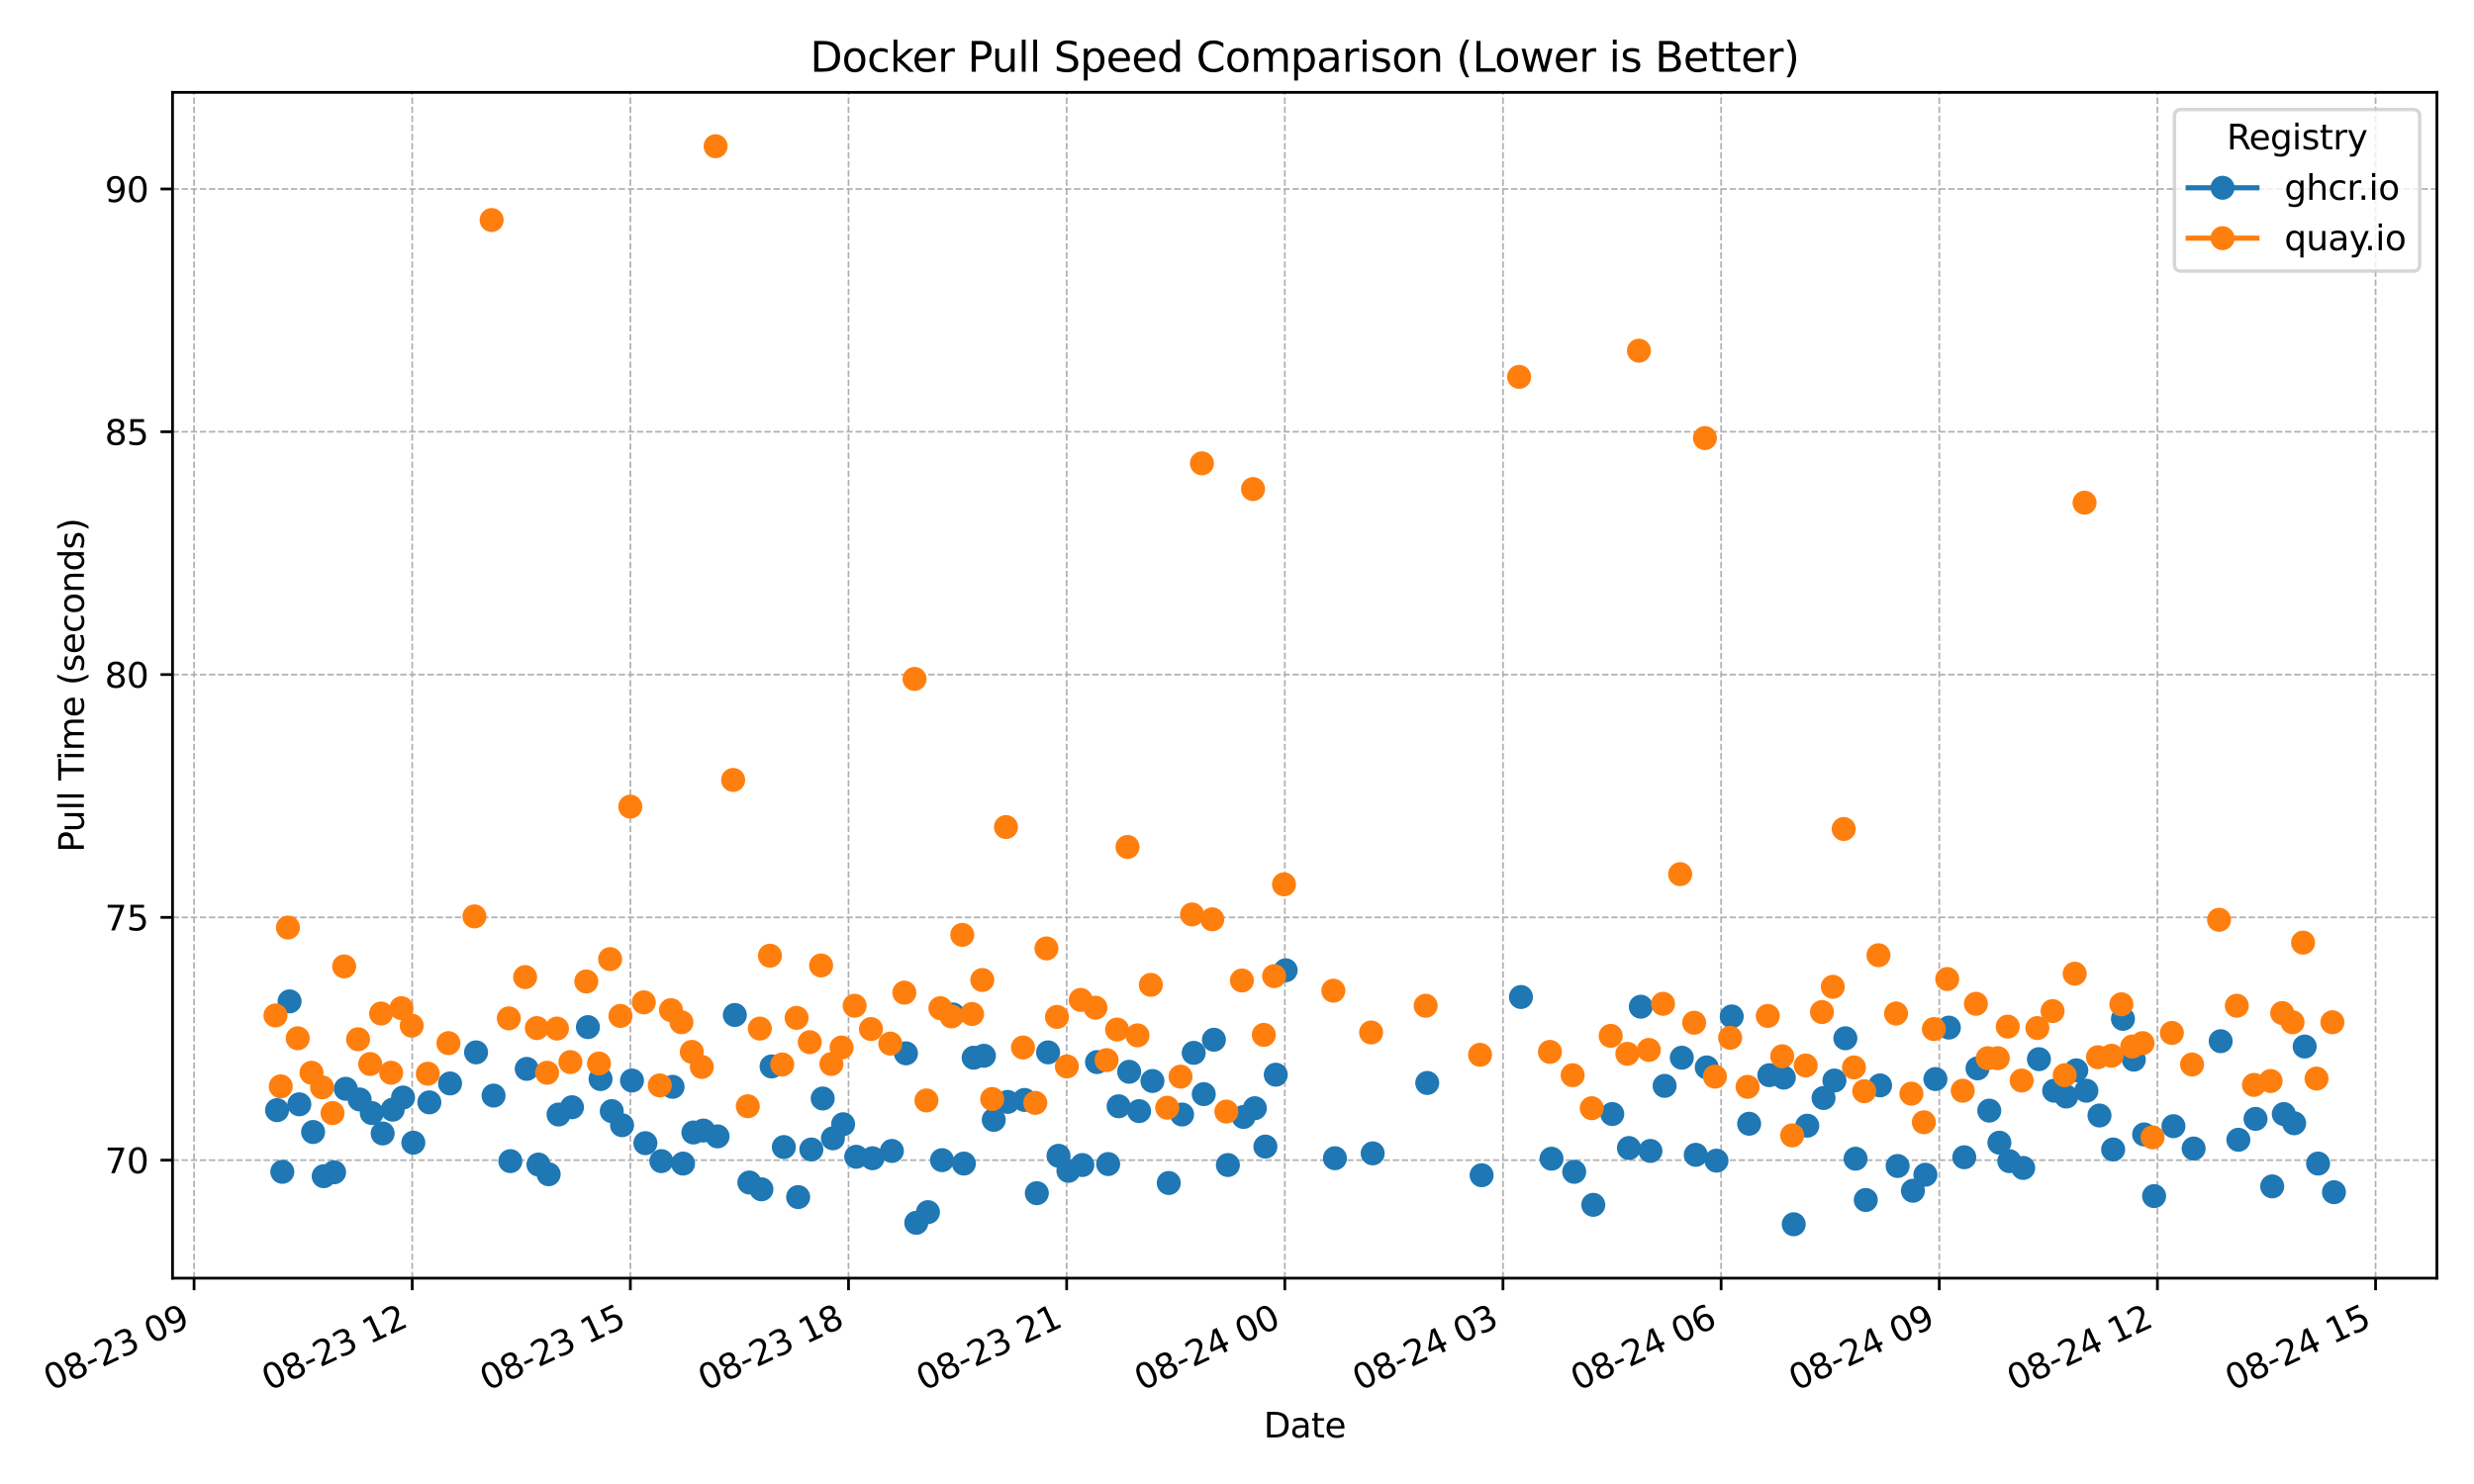 <?xml version="1.0" encoding="utf-8" standalone="no"?>
<!DOCTYPE svg PUBLIC "-//W3C//DTD SVG 1.1//EN"
  "http://www.w3.org/Graphics/SVG/1.1/DTD/svg11.dtd">
<svg xmlns:xlink="http://www.w3.org/1999/xlink" width="720pt" height="432pt" viewBox="0 0 720 432" xmlns="http://www.w3.org/2000/svg" version="1.1">
 <defs>
  <style type="text/css">*{stroke-linejoin: round; stroke-linecap: butt}</style>
 </defs>
 <g id="figure_1">
  <g id="patch_1">
   <path d="M 0 432 
L 720 432 
L 720 0 
L 0 0 
z
" style="fill: #ffffff"/>
  </g>
  <g id="axes_1">
   <g id="patch_2">
    <path d="M 50.214 372.081 
L 709.2 372.081 
L 709.2 26.88 
L 50.214 26.88 
z
" style="fill: #ffffff"/>
   </g>
   <g id="matplotlib.axis_1">
    <g id="xtick_1">
     <g id="line2d_1">
      <path d="M 56.477 372.081 
L 56.477 26.88 
" clip-path="url(#p6b9937582c)" style="fill: none; stroke-dasharray: 1.85,0.8; stroke-dashoffset: 0; stroke: #b0b0b0; stroke-width: 0.5"/>
     </g>
     <g id="line2d_2">
      <defs>
       <path id="m7e8490e7a9" d="M 0 0 
L 0 3.5 
" style="stroke: #000000; stroke-width: 0.8"/>
      </defs>
      <g>
       <use xlink:href="#m7e8490e7a9" x="56.477" y="372.081" style="stroke: #000000; stroke-width: 0.8"/>
      </g>
     </g>
     <g id="text_1">
      <!-- 08-23 09 -->
      <g transform="translate(14.85 404.969) rotate(-25) scale(0.1 -0.1)">
       <defs>
        <path id="DejaVuSans-30" d="M 2034 4250 
Q 1547 4250 1301 3770 
Q 1056 3291 1056 2328 
Q 1056 1369 1301 889 
Q 1547 409 2034 409 
Q 2525 409 2770 889 
Q 3016 1369 3016 2328 
Q 3016 3291 2770 3770 
Q 2525 4250 2034 4250 
z
M 2034 4750 
Q 2819 4750 3233 4129 
Q 3647 3509 3647 2328 
Q 3647 1150 3233 529 
Q 2819 -91 2034 -91 
Q 1250 -91 836 529 
Q 422 1150 422 2328 
Q 422 3509 836 4129 
Q 1250 4750 2034 4750 
z
" transform="scale(0.016)"/>
        <path id="DejaVuSans-38" d="M 2034 2216 
Q 1584 2216 1326 1975 
Q 1069 1734 1069 1313 
Q 1069 891 1326 650 
Q 1584 409 2034 409 
Q 2484 409 2743 651 
Q 3003 894 3003 1313 
Q 3003 1734 2745 1975 
Q 2488 2216 2034 2216 
z
M 1403 2484 
Q 997 2584 770 2862 
Q 544 3141 544 3541 
Q 544 4100 942 4425 
Q 1341 4750 2034 4750 
Q 2731 4750 3128 4425 
Q 3525 4100 3525 3541 
Q 3525 3141 3298 2862 
Q 3072 2584 2669 2484 
Q 3125 2378 3379 2068 
Q 3634 1759 3634 1313 
Q 3634 634 3220 271 
Q 2806 -91 2034 -91 
Q 1263 -91 848 271 
Q 434 634 434 1313 
Q 434 1759 690 2068 
Q 947 2378 1403 2484 
z
M 1172 3481 
Q 1172 3119 1398 2916 
Q 1625 2713 2034 2713 
Q 2441 2713 2670 2916 
Q 2900 3119 2900 3481 
Q 2900 3844 2670 4047 
Q 2441 4250 2034 4250 
Q 1625 4250 1398 4047 
Q 1172 3844 1172 3481 
z
" transform="scale(0.016)"/>
        <path id="DejaVuSans-2d" d="M 313 2009 
L 1997 2009 
L 1997 1497 
L 313 1497 
L 313 2009 
z
" transform="scale(0.016)"/>
        <path id="DejaVuSans-32" d="M 1228 531 
L 3431 531 
L 3431 0 
L 469 0 
L 469 531 
Q 828 903 1448 1529 
Q 2069 2156 2228 2338 
Q 2531 2678 2651 2914 
Q 2772 3150 2772 3378 
Q 2772 3750 2511 3984 
Q 2250 4219 1831 4219 
Q 1534 4219 1204 4116 
Q 875 4013 500 3803 
L 500 4441 
Q 881 4594 1212 4672 
Q 1544 4750 1819 4750 
Q 2544 4750 2975 4387 
Q 3406 4025 3406 3419 
Q 3406 3131 3298 2873 
Q 3191 2616 2906 2266 
Q 2828 2175 2409 1742 
Q 1991 1309 1228 531 
z
" transform="scale(0.016)"/>
        <path id="DejaVuSans-33" d="M 2597 2516 
Q 3050 2419 3304 2112 
Q 3559 1806 3559 1356 
Q 3559 666 3084 287 
Q 2609 -91 1734 -91 
Q 1441 -91 1130 -33 
Q 819 25 488 141 
L 488 750 
Q 750 597 1062 519 
Q 1375 441 1716 441 
Q 2309 441 2620 675 
Q 2931 909 2931 1356 
Q 2931 1769 2642 2001 
Q 2353 2234 1838 2234 
L 1294 2234 
L 1294 2753 
L 1863 2753 
Q 2328 2753 2575 2939 
Q 2822 3125 2822 3475 
Q 2822 3834 2567 4026 
Q 2313 4219 1838 4219 
Q 1578 4219 1281 4162 
Q 984 4106 628 3988 
L 628 4550 
Q 988 4650 1302 4700 
Q 1616 4750 1894 4750 
Q 2613 4750 3031 4423 
Q 3450 4097 3450 3541 
Q 3450 3153 3228 2886 
Q 3006 2619 2597 2516 
z
" transform="scale(0.016)"/>
        <path id="DejaVuSans-20" transform="scale(0.016)"/>
        <path id="DejaVuSans-39" d="M 703 97 
L 703 672 
Q 941 559 1184 500 
Q 1428 441 1663 441 
Q 2288 441 2617 861 
Q 2947 1281 2994 2138 
Q 2813 1869 2534 1725 
Q 2256 1581 1919 1581 
Q 1219 1581 811 2004 
Q 403 2428 403 3163 
Q 403 3881 828 4315 
Q 1253 4750 1959 4750 
Q 2769 4750 3195 4129 
Q 3622 3509 3622 2328 
Q 3622 1225 3098 567 
Q 2575 -91 1691 -91 
Q 1453 -91 1209 -44 
Q 966 3 703 97 
z
M 1959 2075 
Q 2384 2075 2632 2365 
Q 2881 2656 2881 3163 
Q 2881 3666 2632 3958 
Q 2384 4250 1959 4250 
Q 1534 4250 1286 3958 
Q 1038 3666 1038 3163 
Q 1038 2656 1286 2365 
Q 1534 2075 1959 2075 
z
" transform="scale(0.016)"/>
       </defs>
       <use xlink:href="#DejaVuSans-30"/>
       <use xlink:href="#DejaVuSans-38" transform="translate(63.623 0)"/>
       <use xlink:href="#DejaVuSans-2d" transform="translate(127.246 0)"/>
       <use xlink:href="#DejaVuSans-32" transform="translate(163.33 0)"/>
       <use xlink:href="#DejaVuSans-33" transform="translate(226.953 0)"/>
       <use xlink:href="#DejaVuSans-20" transform="translate(290.576 0)"/>
       <use xlink:href="#DejaVuSans-30" transform="translate(322.363 0)"/>
       <use xlink:href="#DejaVuSans-39" transform="translate(385.986 0)"/>
      </g>
     </g>
    </g>
    <g id="xtick_2">
     <g id="line2d_3">
      <path d="M 119.965 372.081 
L 119.965 26.88 
" clip-path="url(#p6b9937582c)" style="fill: none; stroke-dasharray: 1.85,0.8; stroke-dashoffset: 0; stroke: #b0b0b0; stroke-width: 0.5"/>
     </g>
     <g id="line2d_4">
      <g>
       <use xlink:href="#m7e8490e7a9" x="119.965" y="372.081" style="stroke: #000000; stroke-width: 0.8"/>
      </g>
     </g>
     <g id="text_2">
      <!-- 08-23 12 -->
      <g transform="translate(78.338 404.969) rotate(-25) scale(0.1 -0.1)">
       <defs>
        <path id="DejaVuSans-31" d="M 794 531 
L 1825 531 
L 1825 4091 
L 703 3866 
L 703 4441 
L 1819 4666 
L 2450 4666 
L 2450 531 
L 3481 531 
L 3481 0 
L 794 0 
L 794 531 
z
" transform="scale(0.016)"/>
       </defs>
       <use xlink:href="#DejaVuSans-30"/>
       <use xlink:href="#DejaVuSans-38" transform="translate(63.623 0)"/>
       <use xlink:href="#DejaVuSans-2d" transform="translate(127.246 0)"/>
       <use xlink:href="#DejaVuSans-32" transform="translate(163.33 0)"/>
       <use xlink:href="#DejaVuSans-33" transform="translate(226.953 0)"/>
       <use xlink:href="#DejaVuSans-20" transform="translate(290.576 0)"/>
       <use xlink:href="#DejaVuSans-31" transform="translate(322.363 0)"/>
       <use xlink:href="#DejaVuSans-32" transform="translate(385.986 0)"/>
      </g>
     </g>
    </g>
    <g id="xtick_3">
     <g id="line2d_5">
      <path d="M 183.453 372.081 
L 183.453 26.88 
" clip-path="url(#p6b9937582c)" style="fill: none; stroke-dasharray: 1.85,0.8; stroke-dashoffset: 0; stroke: #b0b0b0; stroke-width: 0.5"/>
     </g>
     <g id="line2d_6">
      <g>
       <use xlink:href="#m7e8490e7a9" x="183.453" y="372.081" style="stroke: #000000; stroke-width: 0.8"/>
      </g>
     </g>
     <g id="text_3">
      <!-- 08-23 15 -->
      <g transform="translate(141.826 404.969) rotate(-25) scale(0.1 -0.1)">
       <defs>
        <path id="DejaVuSans-35" d="M 691 4666 
L 3169 4666 
L 3169 4134 
L 1269 4134 
L 1269 2991 
Q 1406 3038 1543 3061 
Q 1681 3084 1819 3084 
Q 2600 3084 3056 2656 
Q 3513 2228 3513 1497 
Q 3513 744 3044 326 
Q 2575 -91 1722 -91 
Q 1428 -91 1123 -41 
Q 819 9 494 109 
L 494 744 
Q 775 591 1075 516 
Q 1375 441 1709 441 
Q 2250 441 2565 725 
Q 2881 1009 2881 1497 
Q 2881 1984 2565 2268 
Q 2250 2553 1709 2553 
Q 1456 2553 1204 2497 
Q 953 2441 691 2322 
L 691 4666 
z
" transform="scale(0.016)"/>
       </defs>
       <use xlink:href="#DejaVuSans-30"/>
       <use xlink:href="#DejaVuSans-38" transform="translate(63.623 0)"/>
       <use xlink:href="#DejaVuSans-2d" transform="translate(127.246 0)"/>
       <use xlink:href="#DejaVuSans-32" transform="translate(163.33 0)"/>
       <use xlink:href="#DejaVuSans-33" transform="translate(226.953 0)"/>
       <use xlink:href="#DejaVuSans-20" transform="translate(290.576 0)"/>
       <use xlink:href="#DejaVuSans-31" transform="translate(322.363 0)"/>
       <use xlink:href="#DejaVuSans-35" transform="translate(385.986 0)"/>
      </g>
     </g>
    </g>
    <g id="xtick_4">
     <g id="line2d_7">
      <path d="M 246.941 372.081 
L 246.941 26.88 
" clip-path="url(#p6b9937582c)" style="fill: none; stroke-dasharray: 1.85,0.8; stroke-dashoffset: 0; stroke: #b0b0b0; stroke-width: 0.5"/>
     </g>
     <g id="line2d_8">
      <g>
       <use xlink:href="#m7e8490e7a9" x="246.941" y="372.081" style="stroke: #000000; stroke-width: 0.8"/>
      </g>
     </g>
     <g id="text_4">
      <!-- 08-23 18 -->
      <g transform="translate(205.314 404.969) rotate(-25) scale(0.1 -0.1)">
       <use xlink:href="#DejaVuSans-30"/>
       <use xlink:href="#DejaVuSans-38" transform="translate(63.623 0)"/>
       <use xlink:href="#DejaVuSans-2d" transform="translate(127.246 0)"/>
       <use xlink:href="#DejaVuSans-32" transform="translate(163.33 0)"/>
       <use xlink:href="#DejaVuSans-33" transform="translate(226.953 0)"/>
       <use xlink:href="#DejaVuSans-20" transform="translate(290.576 0)"/>
       <use xlink:href="#DejaVuSans-31" transform="translate(322.363 0)"/>
       <use xlink:href="#DejaVuSans-38" transform="translate(385.986 0)"/>
      </g>
     </g>
    </g>
    <g id="xtick_5">
     <g id="line2d_9">
      <path d="M 310.429 372.081 
L 310.429 26.88 
" clip-path="url(#p6b9937582c)" style="fill: none; stroke-dasharray: 1.85,0.8; stroke-dashoffset: 0; stroke: #b0b0b0; stroke-width: 0.5"/>
     </g>
     <g id="line2d_10">
      <g>
       <use xlink:href="#m7e8490e7a9" x="310.429" y="372.081" style="stroke: #000000; stroke-width: 0.8"/>
      </g>
     </g>
     <g id="text_5">
      <!-- 08-23 21 -->
      <g transform="translate(268.801 404.969) rotate(-25) scale(0.1 -0.1)">
       <use xlink:href="#DejaVuSans-30"/>
       <use xlink:href="#DejaVuSans-38" transform="translate(63.623 0)"/>
       <use xlink:href="#DejaVuSans-2d" transform="translate(127.246 0)"/>
       <use xlink:href="#DejaVuSans-32" transform="translate(163.33 0)"/>
       <use xlink:href="#DejaVuSans-33" transform="translate(226.953 0)"/>
       <use xlink:href="#DejaVuSans-20" transform="translate(290.576 0)"/>
       <use xlink:href="#DejaVuSans-32" transform="translate(322.363 0)"/>
       <use xlink:href="#DejaVuSans-31" transform="translate(385.986 0)"/>
      </g>
     </g>
    </g>
    <g id="xtick_6">
     <g id="line2d_11">
      <path d="M 373.917 372.081 
L 373.917 26.88 
" clip-path="url(#p6b9937582c)" style="fill: none; stroke-dasharray: 1.85,0.8; stroke-dashoffset: 0; stroke: #b0b0b0; stroke-width: 0.5"/>
     </g>
     <g id="line2d_12">
      <g>
       <use xlink:href="#m7e8490e7a9" x="373.917" y="372.081" style="stroke: #000000; stroke-width: 0.8"/>
      </g>
     </g>
     <g id="text_6">
      <!-- 08-24 00 -->
      <g transform="translate(332.289 404.969) rotate(-25) scale(0.1 -0.1)">
       <defs>
        <path id="DejaVuSans-34" d="M 2419 4116 
L 825 1625 
L 2419 1625 
L 2419 4116 
z
M 2253 4666 
L 3047 4666 
L 3047 1625 
L 3713 1625 
L 3713 1100 
L 3047 1100 
L 3047 0 
L 2419 0 
L 2419 1100 
L 313 1100 
L 313 1709 
L 2253 4666 
z
" transform="scale(0.016)"/>
       </defs>
       <use xlink:href="#DejaVuSans-30"/>
       <use xlink:href="#DejaVuSans-38" transform="translate(63.623 0)"/>
       <use xlink:href="#DejaVuSans-2d" transform="translate(127.246 0)"/>
       <use xlink:href="#DejaVuSans-32" transform="translate(163.33 0)"/>
       <use xlink:href="#DejaVuSans-34" transform="translate(226.953 0)"/>
       <use xlink:href="#DejaVuSans-20" transform="translate(290.576 0)"/>
       <use xlink:href="#DejaVuSans-30" transform="translate(322.363 0)"/>
       <use xlink:href="#DejaVuSans-30" transform="translate(385.986 0)"/>
      </g>
     </g>
    </g>
    <g id="xtick_7">
     <g id="line2d_13">
      <path d="M 437.404 372.081 
L 437.404 26.88 
" clip-path="url(#p6b9937582c)" style="fill: none; stroke-dasharray: 1.85,0.8; stroke-dashoffset: 0; stroke: #b0b0b0; stroke-width: 0.5"/>
     </g>
     <g id="line2d_14">
      <g>
       <use xlink:href="#m7e8490e7a9" x="437.404" y="372.081" style="stroke: #000000; stroke-width: 0.8"/>
      </g>
     </g>
     <g id="text_7">
      <!-- 08-24 03 -->
      <g transform="translate(395.777 404.969) rotate(-25) scale(0.1 -0.1)">
       <use xlink:href="#DejaVuSans-30"/>
       <use xlink:href="#DejaVuSans-38" transform="translate(63.623 0)"/>
       <use xlink:href="#DejaVuSans-2d" transform="translate(127.246 0)"/>
       <use xlink:href="#DejaVuSans-32" transform="translate(163.33 0)"/>
       <use xlink:href="#DejaVuSans-34" transform="translate(226.953 0)"/>
       <use xlink:href="#DejaVuSans-20" transform="translate(290.576 0)"/>
       <use xlink:href="#DejaVuSans-30" transform="translate(322.363 0)"/>
       <use xlink:href="#DejaVuSans-33" transform="translate(385.986 0)"/>
      </g>
     </g>
    </g>
    <g id="xtick_8">
     <g id="line2d_15">
      <path d="M 500.892 372.081 
L 500.892 26.88 
" clip-path="url(#p6b9937582c)" style="fill: none; stroke-dasharray: 1.85,0.8; stroke-dashoffset: 0; stroke: #b0b0b0; stroke-width: 0.5"/>
     </g>
     <g id="line2d_16">
      <g>
       <use xlink:href="#m7e8490e7a9" x="500.892" y="372.081" style="stroke: #000000; stroke-width: 0.8"/>
      </g>
     </g>
     <g id="text_8">
      <!-- 08-24 06 -->
      <g transform="translate(459.265 404.969) rotate(-25) scale(0.1 -0.1)">
       <defs>
        <path id="DejaVuSans-36" d="M 2113 2584 
Q 1688 2584 1439 2293 
Q 1191 2003 1191 1497 
Q 1191 994 1439 701 
Q 1688 409 2113 409 
Q 2538 409 2786 701 
Q 3034 994 3034 1497 
Q 3034 2003 2786 2293 
Q 2538 2584 2113 2584 
z
M 3366 4563 
L 3366 3988 
Q 3128 4100 2886 4159 
Q 2644 4219 2406 4219 
Q 1781 4219 1451 3797 
Q 1122 3375 1075 2522 
Q 1259 2794 1537 2939 
Q 1816 3084 2150 3084 
Q 2853 3084 3261 2657 
Q 3669 2231 3669 1497 
Q 3669 778 3244 343 
Q 2819 -91 2113 -91 
Q 1303 -91 875 529 
Q 447 1150 447 2328 
Q 447 3434 972 4092 
Q 1497 4750 2381 4750 
Q 2619 4750 2861 4703 
Q 3103 4656 3366 4563 
z
" transform="scale(0.016)"/>
       </defs>
       <use xlink:href="#DejaVuSans-30"/>
       <use xlink:href="#DejaVuSans-38" transform="translate(63.623 0)"/>
       <use xlink:href="#DejaVuSans-2d" transform="translate(127.246 0)"/>
       <use xlink:href="#DejaVuSans-32" transform="translate(163.33 0)"/>
       <use xlink:href="#DejaVuSans-34" transform="translate(226.953 0)"/>
       <use xlink:href="#DejaVuSans-20" transform="translate(290.576 0)"/>
       <use xlink:href="#DejaVuSans-30" transform="translate(322.363 0)"/>
       <use xlink:href="#DejaVuSans-36" transform="translate(385.986 0)"/>
      </g>
     </g>
    </g>
    <g id="xtick_9">
     <g id="line2d_17">
      <path d="M 564.38 372.081 
L 564.38 26.88 
" clip-path="url(#p6b9937582c)" style="fill: none; stroke-dasharray: 1.85,0.8; stroke-dashoffset: 0; stroke: #b0b0b0; stroke-width: 0.5"/>
     </g>
     <g id="line2d_18">
      <g>
       <use xlink:href="#m7e8490e7a9" x="564.38" y="372.081" style="stroke: #000000; stroke-width: 0.8"/>
      </g>
     </g>
     <g id="text_9">
      <!-- 08-24 09 -->
      <g transform="translate(522.753 404.969) rotate(-25) scale(0.1 -0.1)">
       <use xlink:href="#DejaVuSans-30"/>
       <use xlink:href="#DejaVuSans-38" transform="translate(63.623 0)"/>
       <use xlink:href="#DejaVuSans-2d" transform="translate(127.246 0)"/>
       <use xlink:href="#DejaVuSans-32" transform="translate(163.33 0)"/>
       <use xlink:href="#DejaVuSans-34" transform="translate(226.953 0)"/>
       <use xlink:href="#DejaVuSans-20" transform="translate(290.576 0)"/>
       <use xlink:href="#DejaVuSans-30" transform="translate(322.363 0)"/>
       <use xlink:href="#DejaVuSans-39" transform="translate(385.986 0)"/>
      </g>
     </g>
    </g>
    <g id="xtick_10">
     <g id="line2d_19">
      <path d="M 627.868 372.081 
L 627.868 26.88 
" clip-path="url(#p6b9937582c)" style="fill: none; stroke-dasharray: 1.85,0.8; stroke-dashoffset: 0; stroke: #b0b0b0; stroke-width: 0.5"/>
     </g>
     <g id="line2d_20">
      <g>
       <use xlink:href="#m7e8490e7a9" x="627.868" y="372.081" style="stroke: #000000; stroke-width: 0.8"/>
      </g>
     </g>
     <g id="text_10">
      <!-- 08-24 12 -->
      <g transform="translate(586.241 404.969) rotate(-25) scale(0.1 -0.1)">
       <use xlink:href="#DejaVuSans-30"/>
       <use xlink:href="#DejaVuSans-38" transform="translate(63.623 0)"/>
       <use xlink:href="#DejaVuSans-2d" transform="translate(127.246 0)"/>
       <use xlink:href="#DejaVuSans-32" transform="translate(163.33 0)"/>
       <use xlink:href="#DejaVuSans-34" transform="translate(226.953 0)"/>
       <use xlink:href="#DejaVuSans-20" transform="translate(290.576 0)"/>
       <use xlink:href="#DejaVuSans-31" transform="translate(322.363 0)"/>
       <use xlink:href="#DejaVuSans-32" transform="translate(385.986 0)"/>
      </g>
     </g>
    </g>
    <g id="xtick_11">
     <g id="line2d_21">
      <path d="M 691.356 372.081 
L 691.356 26.88 
" clip-path="url(#p6b9937582c)" style="fill: none; stroke-dasharray: 1.85,0.8; stroke-dashoffset: 0; stroke: #b0b0b0; stroke-width: 0.5"/>
     </g>
     <g id="line2d_22">
      <g>
       <use xlink:href="#m7e8490e7a9" x="691.356" y="372.081" style="stroke: #000000; stroke-width: 0.8"/>
      </g>
     </g>
     <g id="text_11">
      <!-- 08-24 15 -->
      <g transform="translate(649.728 404.969) rotate(-25) scale(0.1 -0.1)">
       <use xlink:href="#DejaVuSans-30"/>
       <use xlink:href="#DejaVuSans-38" transform="translate(63.623 0)"/>
       <use xlink:href="#DejaVuSans-2d" transform="translate(127.246 0)"/>
       <use xlink:href="#DejaVuSans-32" transform="translate(163.33 0)"/>
       <use xlink:href="#DejaVuSans-34" transform="translate(226.953 0)"/>
       <use xlink:href="#DejaVuSans-20" transform="translate(290.576 0)"/>
       <use xlink:href="#DejaVuSans-31" transform="translate(322.363 0)"/>
       <use xlink:href="#DejaVuSans-35" transform="translate(385.986 0)"/>
      </g>
     </g>
    </g>
    <g id="text_12">
     <!-- Date -->
     <g transform="translate(367.756 418.452) scale(0.1 -0.1)">
      <defs>
       <path id="DejaVuSans-44" d="M 1259 4147 
L 1259 519 
L 2022 519 
Q 2988 519 3436 956 
Q 3884 1394 3884 2338 
Q 3884 3275 3436 3711 
Q 2988 4147 2022 4147 
L 1259 4147 
z
M 628 4666 
L 1925 4666 
Q 3281 4666 3915 4102 
Q 4550 3538 4550 2338 
Q 4550 1131 3912 565 
Q 3275 0 1925 0 
L 628 0 
L 628 4666 
z
" transform="scale(0.016)"/>
       <path id="DejaVuSans-61" d="M 2194 1759 
Q 1497 1759 1228 1600 
Q 959 1441 959 1056 
Q 959 750 1161 570 
Q 1363 391 1709 391 
Q 2188 391 2477 730 
Q 2766 1069 2766 1631 
L 2766 1759 
L 2194 1759 
z
M 3341 1997 
L 3341 0 
L 2766 0 
L 2766 531 
Q 2569 213 2275 61 
Q 1981 -91 1556 -91 
Q 1019 -91 701 211 
Q 384 513 384 1019 
Q 384 1609 779 1909 
Q 1175 2209 1959 2209 
L 2766 2209 
L 2766 2266 
Q 2766 2663 2505 2880 
Q 2244 3097 1772 3097 
Q 1472 3097 1187 3025 
Q 903 2953 641 2809 
L 641 3341 
Q 956 3463 1253 3523 
Q 1550 3584 1831 3584 
Q 2591 3584 2966 3190 
Q 3341 2797 3341 1997 
z
" transform="scale(0.016)"/>
       <path id="DejaVuSans-74" d="M 1172 4494 
L 1172 3500 
L 2356 3500 
L 2356 3053 
L 1172 3053 
L 1172 1153 
Q 1172 725 1289 603 
Q 1406 481 1766 481 
L 2356 481 
L 2356 0 
L 1766 0 
Q 1100 0 847 248 
Q 594 497 594 1153 
L 594 3053 
L 172 3053 
L 172 3500 
L 594 3500 
L 594 4494 
L 1172 4494 
z
" transform="scale(0.016)"/>
       <path id="DejaVuSans-65" d="M 3597 1894 
L 3597 1613 
L 953 1613 
Q 991 1019 1311 708 
Q 1631 397 2203 397 
Q 2534 397 2845 478 
Q 3156 559 3463 722 
L 3463 178 
Q 3153 47 2828 -22 
Q 2503 -91 2169 -91 
Q 1331 -91 842 396 
Q 353 884 353 1716 
Q 353 2575 817 3079 
Q 1281 3584 2069 3584 
Q 2775 3584 3186 3129 
Q 3597 2675 3597 1894 
z
M 3022 2063 
Q 3016 2534 2758 2815 
Q 2500 3097 2075 3097 
Q 1594 3097 1305 2825 
Q 1016 2553 972 2059 
L 3022 2063 
z
" transform="scale(0.016)"/>
      </defs>
      <use xlink:href="#DejaVuSans-44"/>
      <use xlink:href="#DejaVuSans-61" transform="translate(77.002 0)"/>
      <use xlink:href="#DejaVuSans-74" transform="translate(138.281 0)"/>
      <use xlink:href="#DejaVuSans-65" transform="translate(177.49 0)"/>
     </g>
    </g>
   </g>
   <g id="matplotlib.axis_2">
    <g id="ytick_1">
     <g id="line2d_23">
      <path d="M 50.214 337.73 
L 709.2 337.73 
" clip-path="url(#p6b9937582c)" style="fill: none; stroke-dasharray: 1.85,0.8; stroke-dashoffset: 0; stroke: #b0b0b0; stroke-width: 0.5"/>
     </g>
     <g id="line2d_24">
      <defs>
       <path id="m59a702c95a" d="M 0 0 
L -3.5 0 
" style="stroke: #000000; stroke-width: 0.8"/>
      </defs>
      <g>
       <use xlink:href="#m59a702c95a" x="50.214" y="337.73" style="stroke: #000000; stroke-width: 0.8"/>
      </g>
     </g>
     <g id="text_13">
      <!-- 70 -->
      <g transform="translate(30.489 341.529) scale(0.1 -0.1)">
       <defs>
        <path id="DejaVuSans-37" d="M 525 4666 
L 3525 4666 
L 3525 4397 
L 1831 0 
L 1172 0 
L 2766 4134 
L 525 4134 
L 525 4666 
z
" transform="scale(0.016)"/>
       </defs>
       <use xlink:href="#DejaVuSans-37"/>
       <use xlink:href="#DejaVuSans-30" transform="translate(63.623 0)"/>
      </g>
     </g>
    </g>
    <g id="ytick_2">
     <g id="line2d_25">
      <path d="M 50.214 267.05 
L 709.2 267.05 
" clip-path="url(#p6b9937582c)" style="fill: none; stroke-dasharray: 1.85,0.8; stroke-dashoffset: 0; stroke: #b0b0b0; stroke-width: 0.5"/>
     </g>
     <g id="line2d_26">
      <g>
       <use xlink:href="#m59a702c95a" x="50.214" y="267.05" style="stroke: #000000; stroke-width: 0.8"/>
      </g>
     </g>
     <g id="text_14">
      <!-- 75 -->
      <g transform="translate(30.489 270.85) scale(0.1 -0.1)">
       <use xlink:href="#DejaVuSans-37"/>
       <use xlink:href="#DejaVuSans-35" transform="translate(63.623 0)"/>
      </g>
     </g>
    </g>
    <g id="ytick_3">
     <g id="line2d_27">
      <path d="M 50.214 196.37 
L 709.2 196.37 
" clip-path="url(#p6b9937582c)" style="fill: none; stroke-dasharray: 1.85,0.8; stroke-dashoffset: 0; stroke: #b0b0b0; stroke-width: 0.5"/>
     </g>
     <g id="line2d_28">
      <g>
       <use xlink:href="#m59a702c95a" x="50.214" y="196.37" style="stroke: #000000; stroke-width: 0.8"/>
      </g>
     </g>
     <g id="text_15">
      <!-- 80 -->
      <g transform="translate(30.489 200.17) scale(0.1 -0.1)">
       <use xlink:href="#DejaVuSans-38"/>
       <use xlink:href="#DejaVuSans-30" transform="translate(63.623 0)"/>
      </g>
     </g>
    </g>
    <g id="ytick_4">
     <g id="line2d_29">
      <path d="M 50.214 125.691 
L 709.2 125.691 
" clip-path="url(#p6b9937582c)" style="fill: none; stroke-dasharray: 1.85,0.8; stroke-dashoffset: 0; stroke: #b0b0b0; stroke-width: 0.5"/>
     </g>
     <g id="line2d_30">
      <g>
       <use xlink:href="#m59a702c95a" x="50.214" y="125.691" style="stroke: #000000; stroke-width: 0.8"/>
      </g>
     </g>
     <g id="text_16">
      <!-- 85 -->
      <g transform="translate(30.489 129.49) scale(0.1 -0.1)">
       <use xlink:href="#DejaVuSans-38"/>
       <use xlink:href="#DejaVuSans-35" transform="translate(63.623 0)"/>
      </g>
     </g>
    </g>
    <g id="ytick_5">
     <g id="line2d_31">
      <path d="M 50.214 55.011 
L 709.2 55.011 
" clip-path="url(#p6b9937582c)" style="fill: none; stroke-dasharray: 1.85,0.8; stroke-dashoffset: 0; stroke: #b0b0b0; stroke-width: 0.5"/>
     </g>
     <g id="line2d_32">
      <g>
       <use xlink:href="#m59a702c95a" x="50.214" y="55.011" style="stroke: #000000; stroke-width: 0.8"/>
      </g>
     </g>
     <g id="text_17">
      <!-- 90 -->
      <g transform="translate(30.489 58.81) scale(0.1 -0.1)">
       <use xlink:href="#DejaVuSans-39"/>
       <use xlink:href="#DejaVuSans-30" transform="translate(63.623 0)"/>
      </g>
     </g>
    </g>
    <g id="text_18">
     <!-- Pull Time (seconds) -->
     <g transform="translate(24.409 248.105) rotate(-90) scale(0.1 -0.1)">
      <defs>
       <path id="DejaVuSans-50" d="M 1259 4147 
L 1259 2394 
L 2053 2394 
Q 2494 2394 2734 2622 
Q 2975 2850 2975 3272 
Q 2975 3691 2734 3919 
Q 2494 4147 2053 4147 
L 1259 4147 
z
M 628 4666 
L 2053 4666 
Q 2838 4666 3239 4311 
Q 3641 3956 3641 3272 
Q 3641 2581 3239 2228 
Q 2838 1875 2053 1875 
L 1259 1875 
L 1259 0 
L 628 0 
L 628 4666 
z
" transform="scale(0.016)"/>
       <path id="DejaVuSans-75" d="M 544 1381 
L 544 3500 
L 1119 3500 
L 1119 1403 
Q 1119 906 1312 657 
Q 1506 409 1894 409 
Q 2359 409 2629 706 
Q 2900 1003 2900 1516 
L 2900 3500 
L 3475 3500 
L 3475 0 
L 2900 0 
L 2900 538 
Q 2691 219 2414 64 
Q 2138 -91 1772 -91 
Q 1169 -91 856 284 
Q 544 659 544 1381 
z
M 1991 3584 
L 1991 3584 
z
" transform="scale(0.016)"/>
       <path id="DejaVuSans-6c" d="M 603 4863 
L 1178 4863 
L 1178 0 
L 603 0 
L 603 4863 
z
" transform="scale(0.016)"/>
       <path id="DejaVuSans-54" d="M -19 4666 
L 3928 4666 
L 3928 4134 
L 2272 4134 
L 2272 0 
L 1638 0 
L 1638 4134 
L -19 4134 
L -19 4666 
z
" transform="scale(0.016)"/>
       <path id="DejaVuSans-69" d="M 603 3500 
L 1178 3500 
L 1178 0 
L 603 0 
L 603 3500 
z
M 603 4863 
L 1178 4863 
L 1178 4134 
L 603 4134 
L 603 4863 
z
" transform="scale(0.016)"/>
       <path id="DejaVuSans-6d" d="M 3328 2828 
Q 3544 3216 3844 3400 
Q 4144 3584 4550 3584 
Q 5097 3584 5394 3201 
Q 5691 2819 5691 2113 
L 5691 0 
L 5113 0 
L 5113 2094 
Q 5113 2597 4934 2840 
Q 4756 3084 4391 3084 
Q 3944 3084 3684 2787 
Q 3425 2491 3425 1978 
L 3425 0 
L 2847 0 
L 2847 2094 
Q 2847 2600 2669 2842 
Q 2491 3084 2119 3084 
Q 1678 3084 1418 2786 
Q 1159 2488 1159 1978 
L 1159 0 
L 581 0 
L 581 3500 
L 1159 3500 
L 1159 2956 
Q 1356 3278 1631 3431 
Q 1906 3584 2284 3584 
Q 2666 3584 2933 3390 
Q 3200 3197 3328 2828 
z
" transform="scale(0.016)"/>
       <path id="DejaVuSans-28" d="M 1984 4856 
Q 1566 4138 1362 3434 
Q 1159 2731 1159 2009 
Q 1159 1288 1364 580 
Q 1569 -128 1984 -844 
L 1484 -844 
Q 1016 -109 783 600 
Q 550 1309 550 2009 
Q 550 2706 781 3412 
Q 1013 4119 1484 4856 
L 1984 4856 
z
" transform="scale(0.016)"/>
       <path id="DejaVuSans-73" d="M 2834 3397 
L 2834 2853 
Q 2591 2978 2328 3040 
Q 2066 3103 1784 3103 
Q 1356 3103 1142 2972 
Q 928 2841 928 2578 
Q 928 2378 1081 2264 
Q 1234 2150 1697 2047 
L 1894 2003 
Q 2506 1872 2764 1633 
Q 3022 1394 3022 966 
Q 3022 478 2636 193 
Q 2250 -91 1575 -91 
Q 1294 -91 989 -36 
Q 684 19 347 128 
L 347 722 
Q 666 556 975 473 
Q 1284 391 1588 391 
Q 1994 391 2212 530 
Q 2431 669 2431 922 
Q 2431 1156 2273 1281 
Q 2116 1406 1581 1522 
L 1381 1569 
Q 847 1681 609 1914 
Q 372 2147 372 2553 
Q 372 3047 722 3315 
Q 1072 3584 1716 3584 
Q 2034 3584 2315 3537 
Q 2597 3491 2834 3397 
z
" transform="scale(0.016)"/>
       <path id="DejaVuSans-63" d="M 3122 3366 
L 3122 2828 
Q 2878 2963 2633 3030 
Q 2388 3097 2138 3097 
Q 1578 3097 1268 2742 
Q 959 2388 959 1747 
Q 959 1106 1268 751 
Q 1578 397 2138 397 
Q 2388 397 2633 464 
Q 2878 531 3122 666 
L 3122 134 
Q 2881 22 2623 -34 
Q 2366 -91 2075 -91 
Q 1284 -91 818 406 
Q 353 903 353 1747 
Q 353 2603 823 3093 
Q 1294 3584 2113 3584 
Q 2378 3584 2631 3529 
Q 2884 3475 3122 3366 
z
" transform="scale(0.016)"/>
       <path id="DejaVuSans-6f" d="M 1959 3097 
Q 1497 3097 1228 2736 
Q 959 2375 959 1747 
Q 959 1119 1226 758 
Q 1494 397 1959 397 
Q 2419 397 2687 759 
Q 2956 1122 2956 1747 
Q 2956 2369 2687 2733 
Q 2419 3097 1959 3097 
z
M 1959 3584 
Q 2709 3584 3137 3096 
Q 3566 2609 3566 1747 
Q 3566 888 3137 398 
Q 2709 -91 1959 -91 
Q 1206 -91 779 398 
Q 353 888 353 1747 
Q 353 2609 779 3096 
Q 1206 3584 1959 3584 
z
" transform="scale(0.016)"/>
       <path id="DejaVuSans-6e" d="M 3513 2113 
L 3513 0 
L 2938 0 
L 2938 2094 
Q 2938 2591 2744 2837 
Q 2550 3084 2163 3084 
Q 1697 3084 1428 2787 
Q 1159 2491 1159 1978 
L 1159 0 
L 581 0 
L 581 3500 
L 1159 3500 
L 1159 2956 
Q 1366 3272 1645 3428 
Q 1925 3584 2291 3584 
Q 2894 3584 3203 3211 
Q 3513 2838 3513 2113 
z
" transform="scale(0.016)"/>
       <path id="DejaVuSans-64" d="M 2906 2969 
L 2906 4863 
L 3481 4863 
L 3481 0 
L 2906 0 
L 2906 525 
Q 2725 213 2448 61 
Q 2172 -91 1784 -91 
Q 1150 -91 751 415 
Q 353 922 353 1747 
Q 353 2572 751 3078 
Q 1150 3584 1784 3584 
Q 2172 3584 2448 3432 
Q 2725 3281 2906 2969 
z
M 947 1747 
Q 947 1113 1208 752 
Q 1469 391 1925 391 
Q 2381 391 2643 752 
Q 2906 1113 2906 1747 
Q 2906 2381 2643 2742 
Q 2381 3103 1925 3103 
Q 1469 3103 1208 2742 
Q 947 2381 947 1747 
z
" transform="scale(0.016)"/>
       <path id="DejaVuSans-29" d="M 513 4856 
L 1013 4856 
Q 1481 4119 1714 3412 
Q 1947 2706 1947 2009 
Q 1947 1309 1714 600 
Q 1481 -109 1013 -844 
L 513 -844 
Q 928 -128 1133 580 
Q 1338 1288 1338 2009 
Q 1338 2731 1133 3434 
Q 928 4138 513 4856 
z
" transform="scale(0.016)"/>
      </defs>
      <use xlink:href="#DejaVuSans-50"/>
      <use xlink:href="#DejaVuSans-75" transform="translate(58.553 0)"/>
      <use xlink:href="#DejaVuSans-6c" transform="translate(121.932 0)"/>
      <use xlink:href="#DejaVuSans-6c" transform="translate(149.715 0)"/>
      <use xlink:href="#DejaVuSans-20" transform="translate(177.498 0)"/>
      <use xlink:href="#DejaVuSans-54" transform="translate(209.285 0)"/>
      <use xlink:href="#DejaVuSans-69" transform="translate(267.244 0)"/>
      <use xlink:href="#DejaVuSans-6d" transform="translate(295.027 0)"/>
      <use xlink:href="#DejaVuSans-65" transform="translate(392.439 0)"/>
      <use xlink:href="#DejaVuSans-20" transform="translate(453.963 0)"/>
      <use xlink:href="#DejaVuSans-28" transform="translate(485.75 0)"/>
      <use xlink:href="#DejaVuSans-73" transform="translate(524.764 0)"/>
      <use xlink:href="#DejaVuSans-65" transform="translate(576.863 0)"/>
      <use xlink:href="#DejaVuSans-63" transform="translate(638.387 0)"/>
      <use xlink:href="#DejaVuSans-6f" transform="translate(693.367 0)"/>
      <use xlink:href="#DejaVuSans-6e" transform="translate(754.549 0)"/>
      <use xlink:href="#DejaVuSans-64" transform="translate(817.928 0)"/>
      <use xlink:href="#DejaVuSans-73" transform="translate(881.404 0)"/>
      <use xlink:href="#DejaVuSans-29" transform="translate(933.504 0)"/>
     </g>
    </g>
   </g>
   <g id="line2d_33">
    <path d="M 679.246 347.06 
" clip-path="url(#p6b9937582c)" style="fill: none; stroke: #1f77b4; stroke-width: 1.5; stroke-linecap: square"/>
    <defs>
     <path id="mb249c40d99" d="M 0 3 
C 0.796 3 1.559 2.684 2.121 2.121 
C 2.684 1.559 3 0.796 3 0 
C 3 -0.796 2.684 -1.559 2.121 -2.121 
C 1.559 -2.684 0.796 -3 0 -3 
C -0.796 -3 -1.559 -2.684 -2.121 -2.121 
C -2.684 -1.559 -3 -0.796 -3 0 
C -3 0.796 -2.684 1.559 -2.121 2.121 
C -1.559 2.684 -0.796 3 0 3 
z
" style="stroke: #1f77b4"/>
    </defs>
    <g clip-path="url(#p6b9937582c)">
     <use xlink:href="#mb249c40d99" x="80.632" y="323.17" style="fill: #1f77b4; stroke: #1f77b4"/>
     <use xlink:href="#mb249c40d99" x="82.161" y="341.123" style="fill: #1f77b4; stroke: #1f77b4"/>
     <use xlink:href="#mb249c40d99" x="84.277" y="291.506" style="fill: #1f77b4; stroke: #1f77b4"/>
     <use xlink:href="#mb249c40d99" x="87.11" y="321.474" style="fill: #1f77b4; stroke: #1f77b4"/>
     <use xlink:href="#mb249c40d99" x="91.119" y="329.531" style="fill: #1f77b4; stroke: #1f77b4"/>
     <use xlink:href="#mb249c40d99" x="94.2" y="342.395" style="fill: #1f77b4; stroke: #1f77b4"/>
     <use xlink:href="#mb249c40d99" x="97.227" y="341.264" style="fill: #1f77b4; stroke: #1f77b4"/>
     <use xlink:href="#mb249c40d99" x="100.619" y="316.95" style="fill: #1f77b4; stroke: #1f77b4"/>
     <use xlink:href="#mb249c40d99" x="104.669" y="320.06" style="fill: #1f77b4; stroke: #1f77b4"/>
     <use xlink:href="#mb249c40d99" x="108.197" y="324.018" style="fill: #1f77b4; stroke: #1f77b4"/>
     <use xlink:href="#mb249c40d99" x="111.365" y="329.955" style="fill: #1f77b4; stroke: #1f77b4"/>
     <use xlink:href="#mb249c40d99" x="114.287" y="323.029" style="fill: #1f77b4; stroke: #1f77b4"/>
     <use xlink:href="#mb249c40d99" x="117.296" y="319.495" style="fill: #1f77b4; stroke: #1f77b4"/>
     <use xlink:href="#mb249c40d99" x="120.289" y="332.641" style="fill: #1f77b4; stroke: #1f77b4"/>
     <use xlink:href="#mb249c40d99" x="124.956" y="320.908" style="fill: #1f77b4; stroke: #1f77b4"/>
     <use xlink:href="#mb249c40d99" x="130.976" y="315.395" style="fill: #1f77b4; stroke: #1f77b4"/>
     <use xlink:href="#mb249c40d99" x="138.547" y="306.348" style="fill: #1f77b4; stroke: #1f77b4"/>
     <use xlink:href="#mb249c40d99" x="143.644" y="318.929" style="fill: #1f77b4; stroke: #1f77b4"/>
     <use xlink:href="#mb249c40d99" x="148.529" y="338.013" style="fill: #1f77b4; stroke: #1f77b4"/>
     <use xlink:href="#mb249c40d99" x="153.291" y="311.155" style="fill: #1f77b4; stroke: #1f77b4"/>
     <use xlink:href="#mb249c40d99" x="156.7" y="339.003" style="fill: #1f77b4; stroke: #1f77b4"/>
     <use xlink:href="#mb249c40d99" x="159.669" y="341.83" style="fill: #1f77b4; stroke: #1f77b4"/>
     <use xlink:href="#mb249c40d99" x="162.555" y="324.442" style="fill: #1f77b4; stroke: #1f77b4"/>
     <use xlink:href="#mb249c40d99" x="166.458" y="322.322" style="fill: #1f77b4; stroke: #1f77b4"/>
     <use xlink:href="#mb249c40d99" x="171.096" y="298.998" style="fill: #1f77b4; stroke: #1f77b4"/>
     <use xlink:href="#mb249c40d99" x="174.776" y="314.123" style="fill: #1f77b4; stroke: #1f77b4"/>
     <use xlink:href="#mb249c40d99" x="178.033" y="323.453" style="fill: #1f77b4; stroke: #1f77b4"/>
     <use xlink:href="#mb249c40d99" x="181.037" y="327.552" style="fill: #1f77b4; stroke: #1f77b4"/>
     <use xlink:href="#mb249c40d99" x="183.923" y="314.547" style="fill: #1f77b4; stroke: #1f77b4"/>
     <use xlink:href="#mb249c40d99" x="187.827" y="332.783" style="fill: #1f77b4; stroke: #1f77b4"/>
     <use xlink:href="#mb249c40d99" x="192.471" y="338.013" style="fill: #1f77b4; stroke: #1f77b4"/>
     <use xlink:href="#mb249c40d99" x="195.739" y="316.385" style="fill: #1f77b4; stroke: #1f77b4"/>
     <use xlink:href="#mb249c40d99" x="198.784" y="338.72" style="fill: #1f77b4; stroke: #1f77b4"/>
     <use xlink:href="#mb249c40d99" x="201.794" y="329.673" style="fill: #1f77b4; stroke: #1f77b4"/>
     <use xlink:href="#mb249c40d99" x="204.704" y="329.107" style="fill: #1f77b4; stroke: #1f77b4"/>
     <use xlink:href="#mb249c40d99" x="208.825" y="330.804" style="fill: #1f77b4; stroke: #1f77b4"/>
     <use xlink:href="#mb249c40d99" x="213.857" y="295.464" style="fill: #1f77b4; stroke: #1f77b4"/>
     <use xlink:href="#mb249c40d99" x="218.083" y="344.233" style="fill: #1f77b4; stroke: #1f77b4"/>
     <use xlink:href="#mb249c40d99" x="221.599" y="346.212" style="fill: #1f77b4; stroke: #1f77b4"/>
     <use xlink:href="#mb249c40d99" x="224.55" y="310.448" style="fill: #1f77b4; stroke: #1f77b4"/>
     <use xlink:href="#mb249c40d99" x="228.118" y="333.914" style="fill: #1f77b4; stroke: #1f77b4"/>
     <use xlink:href="#mb249c40d99" x="232.28" y="348.474" style="fill: #1f77b4; stroke: #1f77b4"/>
     <use xlink:href="#mb249c40d99" x="236.124" y="334.62" style="fill: #1f77b4; stroke: #1f77b4"/>
     <use xlink:href="#mb249c40d99" x="239.434" y="319.778" style="fill: #1f77b4; stroke: #1f77b4"/>
     <use xlink:href="#mb249c40d99" x="242.403" y="331.369" style="fill: #1f77b4; stroke: #1f77b4"/>
     <use xlink:href="#mb249c40d99" x="245.371" y="327.27" style="fill: #1f77b4; stroke: #1f77b4"/>
     <use xlink:href="#mb249c40d99" x="249.187" y="336.741" style="fill: #1f77b4; stroke: #1f77b4"/>
     <use xlink:href="#mb249c40d99" x="253.93" y="337.165" style="fill: #1f77b4; stroke: #1f77b4"/>
     <use xlink:href="#mb249c40d99" x="259.562" y="335.044" style="fill: #1f77b4; stroke: #1f77b4"/>
     <use xlink:href="#mb249c40d99" x="263.654" y="306.631" style="fill: #1f77b4; stroke: #1f77b4"/>
     <use xlink:href="#mb249c40d99" x="266.657" y="355.966" style="fill: #1f77b4; stroke: #1f77b4"/>
     <use xlink:href="#mb249c40d99" x="270.061" y="352.856" style="fill: #1f77b4; stroke: #1f77b4"/>
     <use xlink:href="#mb249c40d99" x="274.147" y="337.73" style="fill: #1f77b4; stroke: #1f77b4"/>
     <use xlink:href="#mb249c40d99" x="277.362" y="295.322" style="fill: #1f77b4; stroke: #1f77b4"/>
     <use xlink:href="#mb249c40d99" x="280.513" y="338.72" style="fill: #1f77b4; stroke: #1f77b4"/>
     <use xlink:href="#mb249c40d99" x="283.358" y="307.903" style="fill: #1f77b4; stroke: #1f77b4"/>
     <use xlink:href="#mb249c40d99" x="286.345" y="307.338" style="fill: #1f77b4; stroke: #1f77b4"/>
     <use xlink:href="#mb249c40d99" x="289.207" y="325.997" style="fill: #1f77b4; stroke: #1f77b4"/>
     <use xlink:href="#mb249c40d99" x="293.246" y="320.767" style="fill: #1f77b4; stroke: #1f77b4"/>
     <use xlink:href="#mb249c40d99" x="298.172" y="320.202" style="fill: #1f77b4; stroke: #1f77b4"/>
     <use xlink:href="#mb249c40d99" x="301.746" y="347.343" style="fill: #1f77b4; stroke: #1f77b4"/>
     <use xlink:href="#mb249c40d99" x="305.021" y="306.348" style="fill: #1f77b4; stroke: #1f77b4"/>
     <use xlink:href="#mb249c40d99" x="308.06" y="336.458" style="fill: #1f77b4; stroke: #1f77b4"/>
     <use xlink:href="#mb249c40d99" x="310.94" y="340.84" style="fill: #1f77b4; stroke: #1f77b4"/>
     <use xlink:href="#mb249c40d99" x="314.99" y="339.144" style="fill: #1f77b4; stroke: #1f77b4"/>
     <use xlink:href="#mb249c40d99" x="319.264" y="309.176" style="fill: #1f77b4; stroke: #1f77b4"/>
     <use xlink:href="#mb249c40d99" x="322.509" y="338.861" style="fill: #1f77b4; stroke: #1f77b4"/>
     <use xlink:href="#mb249c40d99" x="325.554" y="322.039" style="fill: #1f77b4; stroke: #1f77b4"/>
     <use xlink:href="#mb249c40d99" x="328.617" y="312.003" style="fill: #1f77b4; stroke: #1f77b4"/>
     <use xlink:href="#mb249c40d99" x="331.509" y="323.453" style="fill: #1f77b4; stroke: #1f77b4"/>
     <use xlink:href="#mb249c40d99" x="335.395" y="314.689" style="fill: #1f77b4; stroke: #1f77b4"/>
     <use xlink:href="#mb249c40d99" x="340.139" y="344.374" style="fill: #1f77b4; stroke: #1f77b4"/>
     <use xlink:href="#mb249c40d99" x="344.019" y="324.442" style="fill: #1f77b4; stroke: #1f77b4"/>
     <use xlink:href="#mb249c40d99" x="347.399" y="306.49" style="fill: #1f77b4; stroke: #1f77b4"/>
     <use xlink:href="#mb249c40d99" x="350.326" y="318.505" style="fill: #1f77b4; stroke: #1f77b4"/>
     <use xlink:href="#mb249c40d99" x="353.283" y="302.673" style="fill: #1f77b4; stroke: #1f77b4"/>
     <use xlink:href="#mb249c40d99" x="357.351" y="339.144" style="fill: #1f77b4; stroke: #1f77b4"/>
     <use xlink:href="#mb249c40d99" x="361.901" y="325.149" style="fill: #1f77b4; stroke: #1f77b4"/>
     <use xlink:href="#mb249c40d99" x="365.193" y="322.605" style="fill: #1f77b4; stroke: #1f77b4"/>
     <use xlink:href="#mb249c40d99" x="368.261" y="333.772" style="fill: #1f77b4; stroke: #1f77b4"/>
     <use xlink:href="#mb249c40d99" x="371.277" y="312.851" style="fill: #1f77b4; stroke: #1f77b4"/>
     <use xlink:href="#mb249c40d99" x="374.158" y="282.459" style="fill: #1f77b4; stroke: #1f77b4"/>
     <use xlink:href="#mb249c40d99" x="388.501" y="337.165" style="fill: #1f77b4; stroke: #1f77b4"/>
     <use xlink:href="#mb249c40d99" x="399.488" y="335.751" style="fill: #1f77b4; stroke: #1f77b4"/>
     <use xlink:href="#mb249c40d99" x="415.366" y="315.254" style="fill: #1f77b4; stroke: #1f77b4"/>
     <use xlink:href="#mb249c40d99" x="431.191" y="342.112" style="fill: #1f77b4; stroke: #1f77b4"/>
     <use xlink:href="#mb249c40d99" x="442.642" y="290.233" style="fill: #1f77b4; stroke: #1f77b4"/>
     <use xlink:href="#mb249c40d99" x="451.53" y="337.306" style="fill: #1f77b4; stroke: #1f77b4"/>
     <use xlink:href="#mb249c40d99" x="458.138" y="341.123" style="fill: #1f77b4; stroke: #1f77b4"/>
     <use xlink:href="#mb249c40d99" x="463.687" y="350.735" style="fill: #1f77b4; stroke: #1f77b4"/>
     <use xlink:href="#mb249c40d99" x="469.213" y="324.301" style="fill: #1f77b4; stroke: #1f77b4"/>
     <use xlink:href="#mb249c40d99" x="474.063" y="334.196" style="fill: #1f77b4; stroke: #1f77b4"/>
     <use xlink:href="#mb249c40d99" x="477.519" y="293.061" style="fill: #1f77b4; stroke: #1f77b4"/>
     <use xlink:href="#mb249c40d99" x="480.318" y="335.044" style="fill: #1f77b4; stroke: #1f77b4"/>
     <use xlink:href="#mb249c40d99" x="484.45" y="316.102" style="fill: #1f77b4; stroke: #1f77b4"/>
     <use xlink:href="#mb249c40d99" x="489.447" y="307.903" style="fill: #1f77b4; stroke: #1f77b4"/>
     <use xlink:href="#mb249c40d99" x="493.503" y="336.175" style="fill: #1f77b4; stroke: #1f77b4"/>
     <use xlink:href="#mb249c40d99" x="496.713" y="310.731" style="fill: #1f77b4; stroke: #1f77b4"/>
     <use xlink:href="#mb249c40d99" x="499.546" y="337.872" style="fill: #1f77b4; stroke: #1f77b4"/>
     <use xlink:href="#mb249c40d99" x="503.984" y="295.888" style="fill: #1f77b4; stroke: #1f77b4"/>
     <use xlink:href="#mb249c40d99" x="509.046" y="327.128" style="fill: #1f77b4; stroke: #1f77b4"/>
     <use xlink:href="#mb249c40d99" x="514.924" y="312.992" style="fill: #1f77b4; stroke: #1f77b4"/>
     <use xlink:href="#mb249c40d99" x="519.133" y="313.699" style="fill: #1f77b4; stroke: #1f77b4"/>
     <use xlink:href="#mb249c40d99" x="522.02" y="356.39" style="fill: #1f77b4; stroke: #1f77b4"/>
     <use xlink:href="#mb249c40d99" x="525.964" y="327.694" style="fill: #1f77b4; stroke: #1f77b4"/>
     <use xlink:href="#mb249c40d99" x="530.702" y="319.636" style="fill: #1f77b4; stroke: #1f77b4"/>
     <use xlink:href="#mb249c40d99" x="533.865" y="314.547" style="fill: #1f77b4; stroke: #1f77b4"/>
     <use xlink:href="#mb249c40d99" x="537.051" y="302.249" style="fill: #1f77b4; stroke: #1f77b4"/>
     <use xlink:href="#mb249c40d99" x="540.014" y="337.306" style="fill: #1f77b4; stroke: #1f77b4"/>
     <use xlink:href="#mb249c40d99" x="542.988" y="349.322" style="fill: #1f77b4; stroke: #1f77b4"/>
     <use xlink:href="#mb249c40d99" x="547.156" y="315.961" style="fill: #1f77b4; stroke: #1f77b4"/>
     <use xlink:href="#mb249c40d99" x="552.259" y="339.427" style="fill: #1f77b4; stroke: #1f77b4"/>
     <use xlink:href="#mb249c40d99" x="556.715" y="346.636" style="fill: #1f77b4; stroke: #1f77b4"/>
     <use xlink:href="#mb249c40d99" x="560.336" y="341.971" style="fill: #1f77b4; stroke: #1f77b4"/>
     <use xlink:href="#mb249c40d99" x="563.257" y="314.123" style="fill: #1f77b4; stroke: #1f77b4"/>
     <use xlink:href="#mb249c40d99" x="567.167" y="299.139" style="fill: #1f77b4; stroke: #1f77b4"/>
     <use xlink:href="#mb249c40d99" x="571.658" y="336.882" style="fill: #1f77b4; stroke: #1f77b4"/>
     <use xlink:href="#mb249c40d99" x="575.508" y="311.013" style="fill: #1f77b4; stroke: #1f77b4"/>
     <use xlink:href="#mb249c40d99" x="578.929" y="323.312" style="fill: #1f77b4; stroke: #1f77b4"/>
     <use xlink:href="#mb249c40d99" x="581.875" y="332.641" style="fill: #1f77b4; stroke: #1f77b4"/>
     <use xlink:href="#mb249c40d99" x="584.767" y="338.013" style="fill: #1f77b4; stroke: #1f77b4"/>
     <use xlink:href="#mb249c40d99" x="588.805" y="339.992" style="fill: #1f77b4; stroke: #1f77b4"/>
     <use xlink:href="#mb249c40d99" x="593.385" y="308.327" style="fill: #1f77b4; stroke: #1f77b4"/>
     <use xlink:href="#mb249c40d99" x="597.817" y="317.516" style="fill: #1f77b4; stroke: #1f77b4"/>
     <use xlink:href="#mb249c40d99" x="601.338" y="319.212" style="fill: #1f77b4; stroke: #1f77b4"/>
     <use xlink:href="#mb249c40d99" x="604.26" y="311.579" style="fill: #1f77b4; stroke: #1f77b4"/>
     <use xlink:href="#mb249c40d99" x="607.193" y="317.516" style="fill: #1f77b4; stroke: #1f77b4"/>
     <use xlink:href="#mb249c40d99" x="611.008" y="324.725" style="fill: #1f77b4; stroke: #1f77b4"/>
     <use xlink:href="#mb249c40d99" x="614.976" y="334.62" style="fill: #1f77b4; stroke: #1f77b4"/>
     <use xlink:href="#mb249c40d99" x="617.839" y="296.595" style="fill: #1f77b4; stroke: #1f77b4"/>
     <use xlink:href="#mb249c40d99" x="620.996" y="308.469" style="fill: #1f77b4; stroke: #1f77b4"/>
     <use xlink:href="#mb249c40d99" x="624" y="330.238" style="fill: #1f77b4; stroke: #1f77b4"/>
     <use xlink:href="#mb249c40d99" x="626.904" y="348.191" style="fill: #1f77b4; stroke: #1f77b4"/>
     <use xlink:href="#mb249c40d99" x="632.53" y="327.835" style="fill: #1f77b4; stroke: #1f77b4"/>
     <use xlink:href="#mb249c40d99" x="638.408" y="334.338" style="fill: #1f77b4; stroke: #1f77b4"/>
     <use xlink:href="#mb249c40d99" x="646.279" y="303.097" style="fill: #1f77b4; stroke: #1f77b4"/>
     <use xlink:href="#mb249c40d99" x="651.429" y="331.793" style="fill: #1f77b4; stroke: #1f77b4"/>
     <use xlink:href="#mb249c40d99" x="656.42" y="325.715" style="fill: #1f77b4; stroke: #1f77b4"/>
     <use xlink:href="#mb249c40d99" x="661.275" y="345.364" style="fill: #1f77b4; stroke: #1f77b4"/>
     <use xlink:href="#mb249c40d99" x="664.65" y="324.301" style="fill: #1f77b4; stroke: #1f77b4"/>
     <use xlink:href="#mb249c40d99" x="667.66" y="326.987" style="fill: #1f77b4; stroke: #1f77b4"/>
     <use xlink:href="#mb249c40d99" x="670.722" y="304.652" style="fill: #1f77b4; stroke: #1f77b4"/>
     <use xlink:href="#mb249c40d99" x="674.626" y="338.72" style="fill: #1f77b4; stroke: #1f77b4"/>
     <use xlink:href="#mb249c40d99" x="679.246" y="347.06" style="fill: #1f77b4; stroke: #1f77b4"/>
    </g>
   </g>
   <g id="line2d_34">
    <path d="M 678.788 297.584 
" clip-path="url(#p6b9937582c)" style="fill: none; stroke: #ff7f0e; stroke-width: 1.5; stroke-linecap: square"/>
    <defs>
     <path id="m7398ce0990" d="M 0 3 
C 0.796 3 1.559 2.684 2.121 2.121 
C 2.684 1.559 3 0.796 3 0 
C 3 -0.796 2.684 -1.559 2.121 -2.121 
C 1.559 -2.684 0.796 -3 0 -3 
C -0.796 -3 -1.559 -2.684 -2.121 -2.121 
C -2.684 -1.559 -3 -0.796 -3 0 
C -3 0.796 -2.684 1.559 -2.121 2.121 
C -1.559 2.684 -0.796 3 0 3 
z
" style="stroke: #ff7f0e"/>
    </defs>
    <g clip-path="url(#p6b9937582c)">
     <use xlink:href="#m7398ce0990" x="80.168" y="295.605" style="fill: #ff7f0e; stroke: #ff7f0e"/>
     <use xlink:href="#m7398ce0990" x="81.708" y="316.244" style="fill: #ff7f0e; stroke: #ff7f0e"/>
     <use xlink:href="#m7398ce0990" x="83.801" y="270.019" style="fill: #ff7f0e; stroke: #ff7f0e"/>
     <use xlink:href="#m7398ce0990" x="86.652" y="302.249" style="fill: #ff7f0e; stroke: #ff7f0e"/>
     <use xlink:href="#m7398ce0990" x="90.661" y="312.285" style="fill: #ff7f0e; stroke: #ff7f0e"/>
     <use xlink:href="#m7398ce0990" x="93.747" y="316.526" style="fill: #ff7f0e; stroke: #ff7f0e"/>
     <use xlink:href="#m7398ce0990" x="96.78" y="324.018" style="fill: #ff7f0e; stroke: #ff7f0e"/>
     <use xlink:href="#m7398ce0990" x="100.155" y="281.328" style="fill: #ff7f0e; stroke: #ff7f0e"/>
     <use xlink:href="#m7398ce0990" x="104.211" y="302.532" style="fill: #ff7f0e; stroke: #ff7f0e"/>
     <use xlink:href="#m7398ce0990" x="107.738" y="309.741" style="fill: #ff7f0e; stroke: #ff7f0e"/>
     <use xlink:href="#m7398ce0990" x="110.901" y="295.04" style="fill: #ff7f0e; stroke: #ff7f0e"/>
     <use xlink:href="#m7398ce0990" x="113.834" y="312.285" style="fill: #ff7f0e; stroke: #ff7f0e"/>
     <use xlink:href="#m7398ce0990" x="116.832" y="293.485" style="fill: #ff7f0e; stroke: #ff7f0e"/>
     <use xlink:href="#m7398ce0990" x="119.824" y="298.574" style="fill: #ff7f0e; stroke: #ff7f0e"/>
     <use xlink:href="#m7398ce0990" x="124.503" y="312.568" style="fill: #ff7f0e; stroke: #ff7f0e"/>
     <use xlink:href="#m7398ce0990" x="130.517" y="303.663" style="fill: #ff7f0e; stroke: #ff7f0e"/>
     <use xlink:href="#m7398ce0990" x="138.071" y="266.768" style="fill: #ff7f0e; stroke: #ff7f0e"/>
     <use xlink:href="#m7398ce0990" x="143.085" y="64.058" style="fill: #ff7f0e; stroke: #ff7f0e"/>
     <use xlink:href="#m7398ce0990" x="148.07" y="296.453" style="fill: #ff7f0e; stroke: #ff7f0e"/>
     <use xlink:href="#m7398ce0990" x="152.826" y="284.438" style="fill: #ff7f0e; stroke: #ff7f0e"/>
     <use xlink:href="#m7398ce0990" x="156.236" y="299.28" style="fill: #ff7f0e; stroke: #ff7f0e"/>
     <use xlink:href="#m7398ce0990" x="159.216" y="312.285" style="fill: #ff7f0e; stroke: #ff7f0e"/>
     <use xlink:href="#m7398ce0990" x="162.096" y="299.422" style="fill: #ff7f0e; stroke: #ff7f0e"/>
     <use xlink:href="#m7398ce0990" x="166.006" y="309.176" style="fill: #ff7f0e; stroke: #ff7f0e"/>
     <use xlink:href="#m7398ce0990" x="170.626" y="285.71" style="fill: #ff7f0e; stroke: #ff7f0e"/>
     <use xlink:href="#m7398ce0990" x="174.318" y="309.6" style="fill: #ff7f0e; stroke: #ff7f0e"/>
     <use xlink:href="#m7398ce0990" x="177.563" y="279.207" style="fill: #ff7f0e; stroke: #ff7f0e"/>
     <use xlink:href="#m7398ce0990" x="180.573" y="295.746" style="fill: #ff7f0e; stroke: #ff7f0e"/>
     <use xlink:href="#m7398ce0990" x="183.435" y="234.82" style="fill: #ff7f0e; stroke: #ff7f0e"/>
     <use xlink:href="#m7398ce0990" x="187.368" y="291.788" style="fill: #ff7f0e; stroke: #ff7f0e"/>
     <use xlink:href="#m7398ce0990" x="192.018" y="315.961" style="fill: #ff7f0e; stroke: #ff7f0e"/>
     <use xlink:href="#m7398ce0990" x="195.275" y="294.05" style="fill: #ff7f0e; stroke: #ff7f0e"/>
     <use xlink:href="#m7398ce0990" x="198.32" y="297.584" style="fill: #ff7f0e; stroke: #ff7f0e"/>
     <use xlink:href="#m7398ce0990" x="201.336" y="306.207" style="fill: #ff7f0e; stroke: #ff7f0e"/>
     <use xlink:href="#m7398ce0990" x="204.245" y="310.589" style="fill: #ff7f0e; stroke: #ff7f0e"/>
     <use xlink:href="#m7398ce0990" x="208.26" y="42.571" style="fill: #ff7f0e; stroke: #ff7f0e"/>
     <use xlink:href="#m7398ce0990" x="213.363" y="227.046" style="fill: #ff7f0e; stroke: #ff7f0e"/>
     <use xlink:href="#m7398ce0990" x="217.631" y="322.039" style="fill: #ff7f0e; stroke: #ff7f0e"/>
     <use xlink:href="#m7398ce0990" x="221.14" y="299.422" style="fill: #ff7f0e; stroke: #ff7f0e"/>
     <use xlink:href="#m7398ce0990" x="224.079" y="278.218" style="fill: #ff7f0e; stroke: #ff7f0e"/>
     <use xlink:href="#m7398ce0990" x="227.659" y="309.882" style="fill: #ff7f0e; stroke: #ff7f0e"/>
     <use xlink:href="#m7398ce0990" x="231.821" y="296.312" style="fill: #ff7f0e; stroke: #ff7f0e"/>
     <use xlink:href="#m7398ce0990" x="235.666" y="303.38" style="fill: #ff7f0e; stroke: #ff7f0e"/>
     <use xlink:href="#m7398ce0990" x="238.964" y="281.045" style="fill: #ff7f0e; stroke: #ff7f0e"/>
     <use xlink:href="#m7398ce0990" x="241.95" y="309.741" style="fill: #ff7f0e; stroke: #ff7f0e"/>
     <use xlink:href="#m7398ce0990" x="244.913" y="304.935" style="fill: #ff7f0e; stroke: #ff7f0e"/>
     <use xlink:href="#m7398ce0990" x="248.722" y="292.778" style="fill: #ff7f0e; stroke: #ff7f0e"/>
     <use xlink:href="#m7398ce0990" x="253.472" y="299.563" style="fill: #ff7f0e; stroke: #ff7f0e"/>
     <use xlink:href="#m7398ce0990" x="259.104" y="303.804" style="fill: #ff7f0e; stroke: #ff7f0e"/>
     <use xlink:href="#m7398ce0990" x="263.189" y="288.961" style="fill: #ff7f0e; stroke: #ff7f0e"/>
     <use xlink:href="#m7398ce0990" x="266.152" y="197.643" style="fill: #ff7f0e; stroke: #ff7f0e"/>
     <use xlink:href="#m7398ce0990" x="269.614" y="320.343" style="fill: #ff7f0e; stroke: #ff7f0e"/>
     <use xlink:href="#m7398ce0990" x="273.682" y="293.485" style="fill: #ff7f0e; stroke: #ff7f0e"/>
     <use xlink:href="#m7398ce0990" x="276.904" y="295.888" style="fill: #ff7f0e; stroke: #ff7f0e"/>
     <use xlink:href="#m7398ce0990" x="280.043" y="272.139" style="fill: #ff7f0e; stroke: #ff7f0e"/>
     <use xlink:href="#m7398ce0990" x="282.894" y="295.181" style="fill: #ff7f0e; stroke: #ff7f0e"/>
     <use xlink:href="#m7398ce0990" x="285.874" y="285.286" style="fill: #ff7f0e; stroke: #ff7f0e"/>
     <use xlink:href="#m7398ce0990" x="288.755" y="319.919" style="fill: #ff7f0e; stroke: #ff7f0e"/>
     <use xlink:href="#m7398ce0990" x="292.764" y="240.757" style="fill: #ff7f0e; stroke: #ff7f0e"/>
     <use xlink:href="#m7398ce0990" x="297.714" y="304.935" style="fill: #ff7f0e; stroke: #ff7f0e"/>
     <use xlink:href="#m7398ce0990" x="301.294" y="321.05" style="fill: #ff7f0e; stroke: #ff7f0e"/>
     <use xlink:href="#m7398ce0990" x="304.544" y="276.097" style="fill: #ff7f0e; stroke: #ff7f0e"/>
     <use xlink:href="#m7398ce0990" x="307.601" y="296.029" style="fill: #ff7f0e; stroke: #ff7f0e"/>
     <use xlink:href="#m7398ce0990" x="310.488" y="310.448" style="fill: #ff7f0e; stroke: #ff7f0e"/>
     <use xlink:href="#m7398ce0990" x="314.526" y="291.082" style="fill: #ff7f0e; stroke: #ff7f0e"/>
     <use xlink:href="#m7398ce0990" x="318.806" y="293.343" style="fill: #ff7f0e; stroke: #ff7f0e"/>
     <use xlink:href="#m7398ce0990" x="322.056" y="308.61" style="fill: #ff7f0e; stroke: #ff7f0e"/>
     <use xlink:href="#m7398ce0990" x="325.096" y="299.704" style="fill: #ff7f0e; stroke: #ff7f0e"/>
     <use xlink:href="#m7398ce0990" x="328.135" y="246.553" style="fill: #ff7f0e; stroke: #ff7f0e"/>
     <use xlink:href="#m7398ce0990" x="331.045" y="301.401" style="fill: #ff7f0e; stroke: #ff7f0e"/>
     <use xlink:href="#m7398ce0990" x="334.93" y="286.699" style="fill: #ff7f0e; stroke: #ff7f0e"/>
     <use xlink:href="#m7398ce0990" x="339.692" y="322.463" style="fill: #ff7f0e; stroke: #ff7f0e"/>
     <use xlink:href="#m7398ce0990" x="343.566" y="313.416" style="fill: #ff7f0e; stroke: #ff7f0e"/>
     <use xlink:href="#m7398ce0990" x="346.923" y="266.202" style="fill: #ff7f0e; stroke: #ff7f0e"/>
     <use xlink:href="#m7398ce0990" x="349.797" y="134.879" style="fill: #ff7f0e; stroke: #ff7f0e"/>
     <use xlink:href="#m7398ce0990" x="352.807" y="267.616" style="fill: #ff7f0e; stroke: #ff7f0e"/>
     <use xlink:href="#m7398ce0990" x="356.904" y="323.594" style="fill: #ff7f0e; stroke: #ff7f0e"/>
     <use xlink:href="#m7398ce0990" x="361.431" y="285.427" style="fill: #ff7f0e; stroke: #ff7f0e"/>
     <use xlink:href="#m7398ce0990" x="364.67" y="142.371" style="fill: #ff7f0e; stroke: #ff7f0e"/>
     <use xlink:href="#m7398ce0990" x="367.803" y="301.259" style="fill: #ff7f0e; stroke: #ff7f0e"/>
     <use xlink:href="#m7398ce0990" x="370.807" y="284.155" style="fill: #ff7f0e; stroke: #ff7f0e"/>
     <use xlink:href="#m7398ce0990" x="373.676" y="257.438" style="fill: #ff7f0e; stroke: #ff7f0e"/>
     <use xlink:href="#m7398ce0990" x="388.037" y="288.396" style="fill: #ff7f0e; stroke: #ff7f0e"/>
     <use xlink:href="#m7398ce0990" x="399.03" y="300.553" style="fill: #ff7f0e; stroke: #ff7f0e"/>
     <use xlink:href="#m7398ce0990" x="414.907" y="292.778" style="fill: #ff7f0e; stroke: #ff7f0e"/>
     <use xlink:href="#m7398ce0990" x="430.738" y="307.055" style="fill: #ff7f0e; stroke: #ff7f0e"/>
     <use xlink:href="#m7398ce0990" x="442.107" y="109.717" style="fill: #ff7f0e; stroke: #ff7f0e"/>
     <use xlink:href="#m7398ce0990" x="451.072" y="306.207" style="fill: #ff7f0e; stroke: #ff7f0e"/>
     <use xlink:href="#m7398ce0990" x="457.685" y="312.992" style="fill: #ff7f0e; stroke: #ff7f0e"/>
     <use xlink:href="#m7398ce0990" x="463.24" y="322.605" style="fill: #ff7f0e; stroke: #ff7f0e"/>
     <use xlink:href="#m7398ce0990" x="468.755" y="301.542" style="fill: #ff7f0e; stroke: #ff7f0e"/>
     <use xlink:href="#m7398ce0990" x="473.604" y="306.772" style="fill: #ff7f0e; stroke: #ff7f0e"/>
     <use xlink:href="#m7398ce0990" x="476.979" y="102.083" style="fill: #ff7f0e; stroke: #ff7f0e"/>
     <use xlink:href="#m7398ce0990" x="479.859" y="305.642" style="fill: #ff7f0e; stroke: #ff7f0e"/>
     <use xlink:href="#m7398ce0990" x="483.986" y="292.212" style="fill: #ff7f0e; stroke: #ff7f0e"/>
     <use xlink:href="#m7398ce0990" x="488.971" y="254.469" style="fill: #ff7f0e; stroke: #ff7f0e"/>
     <use xlink:href="#m7398ce0990" x="493.044" y="297.725" style="fill: #ff7f0e; stroke: #ff7f0e"/>
     <use xlink:href="#m7398ce0990" x="496.178" y="127.528" style="fill: #ff7f0e; stroke: #ff7f0e"/>
     <use xlink:href="#m7398ce0990" x="499.093" y="313.416" style="fill: #ff7f0e; stroke: #ff7f0e"/>
     <use xlink:href="#m7398ce0990" x="503.52" y="302.108" style="fill: #ff7f0e; stroke: #ff7f0e"/>
     <use xlink:href="#m7398ce0990" x="508.593" y="316.385" style="fill: #ff7f0e; stroke: #ff7f0e"/>
     <use xlink:href="#m7398ce0990" x="514.466" y="295.746" style="fill: #ff7f0e; stroke: #ff7f0e"/>
     <use xlink:href="#m7398ce0990" x="518.675" y="307.479" style="fill: #ff7f0e; stroke: #ff7f0e"/>
     <use xlink:href="#m7398ce0990" x="521.567" y="330.521" style="fill: #ff7f0e; stroke: #ff7f0e"/>
     <use xlink:href="#m7398ce0990" x="525.506" y="310.165" style="fill: #ff7f0e; stroke: #ff7f0e"/>
     <use xlink:href="#m7398ce0990" x="530.238" y="294.616" style="fill: #ff7f0e; stroke: #ff7f0e"/>
     <use xlink:href="#m7398ce0990" x="533.4" y="287.265" style="fill: #ff7f0e; stroke: #ff7f0e"/>
     <use xlink:href="#m7398ce0990" x="536.563" y="241.323" style="fill: #ff7f0e; stroke: #ff7f0e"/>
     <use xlink:href="#m7398ce0990" x="539.555" y="310.731" style="fill: #ff7f0e; stroke: #ff7f0e"/>
     <use xlink:href="#m7398ce0990" x="542.536" y="317.657" style="fill: #ff7f0e; stroke: #ff7f0e"/>
     <use xlink:href="#m7398ce0990" x="546.686" y="278.076" style="fill: #ff7f0e; stroke: #ff7f0e"/>
     <use xlink:href="#m7398ce0990" x="551.8" y="295.04" style="fill: #ff7f0e; stroke: #ff7f0e"/>
     <use xlink:href="#m7398ce0990" x="556.262" y="318.364" style="fill: #ff7f0e; stroke: #ff7f0e"/>
     <use xlink:href="#m7398ce0990" x="559.889" y="326.704" style="fill: #ff7f0e; stroke: #ff7f0e"/>
     <use xlink:href="#m7398ce0990" x="562.799" y="299.563" style="fill: #ff7f0e; stroke: #ff7f0e"/>
     <use xlink:href="#m7398ce0990" x="566.696" y="285.003" style="fill: #ff7f0e; stroke: #ff7f0e"/>
     <use xlink:href="#m7398ce0990" x="571.205" y="317.516" style="fill: #ff7f0e; stroke: #ff7f0e"/>
     <use xlink:href="#m7398ce0990" x="575.044" y="292.212" style="fill: #ff7f0e; stroke: #ff7f0e"/>
     <use xlink:href="#m7398ce0990" x="578.477" y="308.045" style="fill: #ff7f0e; stroke: #ff7f0e"/>
     <use xlink:href="#m7398ce0990" x="581.416" y="308.045" style="fill: #ff7f0e; stroke: #ff7f0e"/>
     <use xlink:href="#m7398ce0990" x="584.308" y="298.856" style="fill: #ff7f0e; stroke: #ff7f0e"/>
     <use xlink:href="#m7398ce0990" x="588.353" y="314.547" style="fill: #ff7f0e; stroke: #ff7f0e"/>
     <use xlink:href="#m7398ce0990" x="592.926" y="299.28" style="fill: #ff7f0e; stroke: #ff7f0e"/>
     <use xlink:href="#m7398ce0990" x="597.353" y="294.333" style="fill: #ff7f0e; stroke: #ff7f0e"/>
     <use xlink:href="#m7398ce0990" x="600.886" y="312.992" style="fill: #ff7f0e; stroke: #ff7f0e"/>
     <use xlink:href="#m7398ce0990" x="603.79" y="283.448" style="fill: #ff7f0e; stroke: #ff7f0e"/>
     <use xlink:href="#m7398ce0990" x="606.664" y="146.329" style="fill: #ff7f0e; stroke: #ff7f0e"/>
     <use xlink:href="#m7398ce0990" x="610.556" y="307.762" style="fill: #ff7f0e; stroke: #ff7f0e"/>
     <use xlink:href="#m7398ce0990" x="614.518" y="307.338" style="fill: #ff7f0e; stroke: #ff7f0e"/>
     <use xlink:href="#m7398ce0990" x="617.375" y="292.354" style="fill: #ff7f0e; stroke: #ff7f0e"/>
     <use xlink:href="#m7398ce0990" x="620.537" y="304.652" style="fill: #ff7f0e; stroke: #ff7f0e"/>
     <use xlink:href="#m7398ce0990" x="623.536" y="303.663" style="fill: #ff7f0e; stroke: #ff7f0e"/>
     <use xlink:href="#m7398ce0990" x="626.451" y="331.086" style="fill: #ff7f0e; stroke: #ff7f0e"/>
     <use xlink:href="#m7398ce0990" x="632.071" y="300.694" style="fill: #ff7f0e; stroke: #ff7f0e"/>
     <use xlink:href="#m7398ce0990" x="637.95" y="309.882" style="fill: #ff7f0e; stroke: #ff7f0e"/>
     <use xlink:href="#m7398ce0990" x="645.803" y="267.757" style="fill: #ff7f0e; stroke: #ff7f0e"/>
     <use xlink:href="#m7398ce0990" x="650.965" y="292.778" style="fill: #ff7f0e; stroke: #ff7f0e"/>
     <use xlink:href="#m7398ce0990" x="655.967" y="315.819" style="fill: #ff7f0e; stroke: #ff7f0e"/>
     <use xlink:href="#m7398ce0990" x="660.817" y="314.689" style="fill: #ff7f0e; stroke: #ff7f0e"/>
     <use xlink:href="#m7398ce0990" x="664.185" y="294.898" style="fill: #ff7f0e; stroke: #ff7f0e"/>
     <use xlink:href="#m7398ce0990" x="667.195" y="297.584" style="fill: #ff7f0e; stroke: #ff7f0e"/>
     <use xlink:href="#m7398ce0990" x="670.252" y="274.401" style="fill: #ff7f0e; stroke: #ff7f0e"/>
     <use xlink:href="#m7398ce0990" x="674.167" y="313.982" style="fill: #ff7f0e; stroke: #ff7f0e"/>
     <use xlink:href="#m7398ce0990" x="678.788" y="297.584" style="fill: #ff7f0e; stroke: #ff7f0e"/>
    </g>
   </g>
   <g id="patch_3">
    <path d="M 50.214 372.081 
L 50.214 26.88 
" style="fill: none; stroke: #000000; stroke-width: 0.8; stroke-linejoin: miter; stroke-linecap: square"/>
   </g>
   <g id="patch_4">
    <path d="M 709.2 372.081 
L 709.2 26.88 
" style="fill: none; stroke: #000000; stroke-width: 0.8; stroke-linejoin: miter; stroke-linecap: square"/>
   </g>
   <g id="patch_5">
    <path d="M 50.214 372.081 
L 709.2 372.081 
" style="fill: none; stroke: #000000; stroke-width: 0.8; stroke-linejoin: miter; stroke-linecap: square"/>
   </g>
   <g id="patch_6">
    <path d="M 50.214 26.88 
L 709.2 26.88 
" style="fill: none; stroke: #000000; stroke-width: 0.8; stroke-linejoin: miter; stroke-linecap: square"/>
   </g>
   <g id="text_19">
    <!-- Docker Pull Speed Comparison (Lower is Better) -->
    <g transform="translate(235.756 20.88) scale(0.12 -0.12)">
     <defs>
      <path id="DejaVuSans-6b" d="M 581 4863 
L 1159 4863 
L 1159 1991 
L 2875 3500 
L 3609 3500 
L 1753 1863 
L 3688 0 
L 2938 0 
L 1159 1709 
L 1159 0 
L 581 0 
L 581 4863 
z
" transform="scale(0.016)"/>
      <path id="DejaVuSans-72" d="M 2631 2963 
Q 2534 3019 2420 3045 
Q 2306 3072 2169 3072 
Q 1681 3072 1420 2755 
Q 1159 2438 1159 1844 
L 1159 0 
L 581 0 
L 581 3500 
L 1159 3500 
L 1159 2956 
Q 1341 3275 1631 3429 
Q 1922 3584 2338 3584 
Q 2397 3584 2469 3576 
Q 2541 3569 2628 3553 
L 2631 2963 
z
" transform="scale(0.016)"/>
      <path id="DejaVuSans-53" d="M 3425 4513 
L 3425 3897 
Q 3066 4069 2747 4153 
Q 2428 4238 2131 4238 
Q 1616 4238 1336 4038 
Q 1056 3838 1056 3469 
Q 1056 3159 1242 3001 
Q 1428 2844 1947 2747 
L 2328 2669 
Q 3034 2534 3370 2195 
Q 3706 1856 3706 1288 
Q 3706 609 3251 259 
Q 2797 -91 1919 -91 
Q 1588 -91 1214 -16 
Q 841 59 441 206 
L 441 856 
Q 825 641 1194 531 
Q 1563 422 1919 422 
Q 2459 422 2753 634 
Q 3047 847 3047 1241 
Q 3047 1584 2836 1778 
Q 2625 1972 2144 2069 
L 1759 2144 
Q 1053 2284 737 2584 
Q 422 2884 422 3419 
Q 422 4038 858 4394 
Q 1294 4750 2059 4750 
Q 2388 4750 2728 4690 
Q 3069 4631 3425 4513 
z
" transform="scale(0.016)"/>
      <path id="DejaVuSans-70" d="M 1159 525 
L 1159 -1331 
L 581 -1331 
L 581 3500 
L 1159 3500 
L 1159 2969 
Q 1341 3281 1617 3432 
Q 1894 3584 2278 3584 
Q 2916 3584 3314 3078 
Q 3713 2572 3713 1747 
Q 3713 922 3314 415 
Q 2916 -91 2278 -91 
Q 1894 -91 1617 61 
Q 1341 213 1159 525 
z
M 3116 1747 
Q 3116 2381 2855 2742 
Q 2594 3103 2138 3103 
Q 1681 3103 1420 2742 
Q 1159 2381 1159 1747 
Q 1159 1113 1420 752 
Q 1681 391 2138 391 
Q 2594 391 2855 752 
Q 3116 1113 3116 1747 
z
" transform="scale(0.016)"/>
      <path id="DejaVuSans-43" d="M 4122 4306 
L 4122 3641 
Q 3803 3938 3442 4084 
Q 3081 4231 2675 4231 
Q 1875 4231 1450 3742 
Q 1025 3253 1025 2328 
Q 1025 1406 1450 917 
Q 1875 428 2675 428 
Q 3081 428 3442 575 
Q 3803 722 4122 1019 
L 4122 359 
Q 3791 134 3420 21 
Q 3050 -91 2638 -91 
Q 1578 -91 968 557 
Q 359 1206 359 2328 
Q 359 3453 968 4101 
Q 1578 4750 2638 4750 
Q 3056 4750 3426 4639 
Q 3797 4528 4122 4306 
z
" transform="scale(0.016)"/>
      <path id="DejaVuSans-4c" d="M 628 4666 
L 1259 4666 
L 1259 531 
L 3531 531 
L 3531 0 
L 628 0 
L 628 4666 
z
" transform="scale(0.016)"/>
      <path id="DejaVuSans-77" d="M 269 3500 
L 844 3500 
L 1563 769 
L 2278 3500 
L 2956 3500 
L 3675 769 
L 4391 3500 
L 4966 3500 
L 4050 0 
L 3372 0 
L 2619 2869 
L 1863 0 
L 1184 0 
L 269 3500 
z
" transform="scale(0.016)"/>
      <path id="DejaVuSans-42" d="M 1259 2228 
L 1259 519 
L 2272 519 
Q 2781 519 3026 730 
Q 3272 941 3272 1375 
Q 3272 1813 3026 2020 
Q 2781 2228 2272 2228 
L 1259 2228 
z
M 1259 4147 
L 1259 2741 
L 2194 2741 
Q 2656 2741 2882 2914 
Q 3109 3088 3109 3444 
Q 3109 3797 2882 3972 
Q 2656 4147 2194 4147 
L 1259 4147 
z
M 628 4666 
L 2241 4666 
Q 2963 4666 3353 4366 
Q 3744 4066 3744 3513 
Q 3744 3084 3544 2831 
Q 3344 2578 2956 2516 
Q 3422 2416 3680 2098 
Q 3938 1781 3938 1306 
Q 3938 681 3513 340 
Q 3088 0 2303 0 
L 628 0 
L 628 4666 
z
" transform="scale(0.016)"/>
     </defs>
     <use xlink:href="#DejaVuSans-44"/>
     <use xlink:href="#DejaVuSans-6f" transform="translate(77.002 0)"/>
     <use xlink:href="#DejaVuSans-63" transform="translate(138.184 0)"/>
     <use xlink:href="#DejaVuSans-6b" transform="translate(193.164 0)"/>
     <use xlink:href="#DejaVuSans-65" transform="translate(247.449 0)"/>
     <use xlink:href="#DejaVuSans-72" transform="translate(308.973 0)"/>
     <use xlink:href="#DejaVuSans-20" transform="translate(350.086 0)"/>
     <use xlink:href="#DejaVuSans-50" transform="translate(381.873 0)"/>
     <use xlink:href="#DejaVuSans-75" transform="translate(440.426 0)"/>
     <use xlink:href="#DejaVuSans-6c" transform="translate(503.805 0)"/>
     <use xlink:href="#DejaVuSans-6c" transform="translate(531.588 0)"/>
     <use xlink:href="#DejaVuSans-20" transform="translate(559.371 0)"/>
     <use xlink:href="#DejaVuSans-53" transform="translate(591.158 0)"/>
     <use xlink:href="#DejaVuSans-70" transform="translate(654.635 0)"/>
     <use xlink:href="#DejaVuSans-65" transform="translate(718.111 0)"/>
     <use xlink:href="#DejaVuSans-65" transform="translate(779.635 0)"/>
     <use xlink:href="#DejaVuSans-64" transform="translate(841.158 0)"/>
     <use xlink:href="#DejaVuSans-20" transform="translate(904.635 0)"/>
     <use xlink:href="#DejaVuSans-43" transform="translate(936.422 0)"/>
     <use xlink:href="#DejaVuSans-6f" transform="translate(1006.246 0)"/>
     <use xlink:href="#DejaVuSans-6d" transform="translate(1067.428 0)"/>
     <use xlink:href="#DejaVuSans-70" transform="translate(1164.84 0)"/>
     <use xlink:href="#DejaVuSans-61" transform="translate(1228.316 0)"/>
     <use xlink:href="#DejaVuSans-72" transform="translate(1289.596 0)"/>
     <use xlink:href="#DejaVuSans-69" transform="translate(1330.709 0)"/>
     <use xlink:href="#DejaVuSans-73" transform="translate(1358.492 0)"/>
     <use xlink:href="#DejaVuSans-6f" transform="translate(1410.592 0)"/>
     <use xlink:href="#DejaVuSans-6e" transform="translate(1471.773 0)"/>
     <use xlink:href="#DejaVuSans-20" transform="translate(1535.152 0)"/>
     <use xlink:href="#DejaVuSans-28" transform="translate(1566.939 0)"/>
     <use xlink:href="#DejaVuSans-4c" transform="translate(1605.953 0)"/>
     <use xlink:href="#DejaVuSans-6f" transform="translate(1659.916 0)"/>
     <use xlink:href="#DejaVuSans-77" transform="translate(1721.098 0)"/>
     <use xlink:href="#DejaVuSans-65" transform="translate(1802.885 0)"/>
     <use xlink:href="#DejaVuSans-72" transform="translate(1864.408 0)"/>
     <use xlink:href="#DejaVuSans-20" transform="translate(1905.521 0)"/>
     <use xlink:href="#DejaVuSans-69" transform="translate(1937.309 0)"/>
     <use xlink:href="#DejaVuSans-73" transform="translate(1965.092 0)"/>
     <use xlink:href="#DejaVuSans-20" transform="translate(2017.191 0)"/>
     <use xlink:href="#DejaVuSans-42" transform="translate(2048.979 0)"/>
     <use xlink:href="#DejaVuSans-65" transform="translate(2117.582 0)"/>
     <use xlink:href="#DejaVuSans-74" transform="translate(2179.105 0)"/>
     <use xlink:href="#DejaVuSans-74" transform="translate(2218.314 0)"/>
     <use xlink:href="#DejaVuSans-65" transform="translate(2257.523 0)"/>
     <use xlink:href="#DejaVuSans-72" transform="translate(2319.047 0)"/>
     <use xlink:href="#DejaVuSans-29" transform="translate(2360.16 0)"/>
    </g>
   </g>
   <g id="legend_1">
    <g id="patch_7">
     <path d="M 634.817 78.914 
L 702.2 78.914 
Q 704.2 78.914 704.2 76.914 
L 704.2 33.88 
Q 704.2 31.88 702.2 31.88 
L 634.817 31.88 
Q 632.817 31.88 632.817 33.88 
L 632.817 76.914 
Q 632.817 78.914 634.817 78.914 
z
" style="fill: #ffffff; opacity: 0.8; stroke: #cccccc; stroke-linejoin: miter"/>
    </g>
    <g id="text_20">
     <!-- Registry -->
     <g transform="translate(648.04 43.478) scale(0.1 -0.1)">
      <defs>
       <path id="DejaVuSans-52" d="M 2841 2188 
Q 3044 2119 3236 1894 
Q 3428 1669 3622 1275 
L 4263 0 
L 3584 0 
L 2988 1197 
Q 2756 1666 2539 1819 
Q 2322 1972 1947 1972 
L 1259 1972 
L 1259 0 
L 628 0 
L 628 4666 
L 2053 4666 
Q 2853 4666 3247 4331 
Q 3641 3997 3641 3322 
Q 3641 2881 3436 2590 
Q 3231 2300 2841 2188 
z
M 1259 4147 
L 1259 2491 
L 2053 2491 
Q 2509 2491 2742 2702 
Q 2975 2913 2975 3322 
Q 2975 3731 2742 3939 
Q 2509 4147 2053 4147 
L 1259 4147 
z
" transform="scale(0.016)"/>
       <path id="DejaVuSans-67" d="M 2906 1791 
Q 2906 2416 2648 2759 
Q 2391 3103 1925 3103 
Q 1463 3103 1205 2759 
Q 947 2416 947 1791 
Q 947 1169 1205 825 
Q 1463 481 1925 481 
Q 2391 481 2648 825 
Q 2906 1169 2906 1791 
z
M 3481 434 
Q 3481 -459 3084 -895 
Q 2688 -1331 1869 -1331 
Q 1566 -1331 1297 -1286 
Q 1028 -1241 775 -1147 
L 775 -588 
Q 1028 -725 1275 -790 
Q 1522 -856 1778 -856 
Q 2344 -856 2625 -561 
Q 2906 -266 2906 331 
L 2906 616 
Q 2728 306 2450 153 
Q 2172 0 1784 0 
Q 1141 0 747 490 
Q 353 981 353 1791 
Q 353 2603 747 3093 
Q 1141 3584 1784 3584 
Q 2172 3584 2450 3431 
Q 2728 3278 2906 2969 
L 2906 3500 
L 3481 3500 
L 3481 434 
z
" transform="scale(0.016)"/>
       <path id="DejaVuSans-79" d="M 2059 -325 
Q 1816 -950 1584 -1140 
Q 1353 -1331 966 -1331 
L 506 -1331 
L 506 -850 
L 844 -850 
Q 1081 -850 1212 -737 
Q 1344 -625 1503 -206 
L 1606 56 
L 191 3500 
L 800 3500 
L 1894 763 
L 2988 3500 
L 3597 3500 
L 2059 -325 
z
" transform="scale(0.016)"/>
      </defs>
      <use xlink:href="#DejaVuSans-52"/>
      <use xlink:href="#DejaVuSans-65" transform="translate(64.982 0)"/>
      <use xlink:href="#DejaVuSans-67" transform="translate(126.506 0)"/>
      <use xlink:href="#DejaVuSans-69" transform="translate(189.982 0)"/>
      <use xlink:href="#DejaVuSans-73" transform="translate(217.766 0)"/>
      <use xlink:href="#DejaVuSans-74" transform="translate(269.865 0)"/>
      <use xlink:href="#DejaVuSans-72" transform="translate(309.074 0)"/>
      <use xlink:href="#DejaVuSans-79" transform="translate(350.188 0)"/>
     </g>
    </g>
    <g id="line2d_35">
     <path d="M 636.817 54.657 
L 646.817 54.657 
L 656.817 54.657 
" style="fill: none; stroke: #1f77b4; stroke-width: 1.5; stroke-linecap: square"/>
     <g>
      <use xlink:href="#mb249c40d99" x="646.817" y="54.657" style="fill: #1f77b4; stroke: #1f77b4"/>
     </g>
    </g>
    <g id="text_21">
     <!-- ghcr.io -->
     <g transform="translate(664.817 58.157) scale(0.1 -0.1)">
      <defs>
       <path id="DejaVuSans-68" d="M 3513 2113 
L 3513 0 
L 2938 0 
L 2938 2094 
Q 2938 2591 2744 2837 
Q 2550 3084 2163 3084 
Q 1697 3084 1428 2787 
Q 1159 2491 1159 1978 
L 1159 0 
L 581 0 
L 581 4863 
L 1159 4863 
L 1159 2956 
Q 1366 3272 1645 3428 
Q 1925 3584 2291 3584 
Q 2894 3584 3203 3211 
Q 3513 2838 3513 2113 
z
" transform="scale(0.016)"/>
       <path id="DejaVuSans-2e" d="M 684 794 
L 1344 794 
L 1344 0 
L 684 0 
L 684 794 
z
" transform="scale(0.016)"/>
      </defs>
      <use xlink:href="#DejaVuSans-67"/>
      <use xlink:href="#DejaVuSans-68" transform="translate(63.477 0)"/>
      <use xlink:href="#DejaVuSans-63" transform="translate(126.855 0)"/>
      <use xlink:href="#DejaVuSans-72" transform="translate(181.836 0)"/>
      <use xlink:href="#DejaVuSans-2e" transform="translate(213.824 0)"/>
      <use xlink:href="#DejaVuSans-69" transform="translate(245.611 0)"/>
      <use xlink:href="#DejaVuSans-6f" transform="translate(273.395 0)"/>
     </g>
    </g>
    <g id="line2d_36">
     <path d="M 636.817 69.335 
L 646.817 69.335 
L 656.817 69.335 
" style="fill: none; stroke: #ff7f0e; stroke-width: 1.5; stroke-linecap: square"/>
     <g>
      <use xlink:href="#m7398ce0990" x="646.817" y="69.335" style="fill: #ff7f0e; stroke: #ff7f0e"/>
     </g>
    </g>
    <g id="text_22">
     <!-- quay.io -->
     <g transform="translate(664.817 72.835) scale(0.1 -0.1)">
      <defs>
       <path id="DejaVuSans-71" d="M 947 1747 
Q 947 1113 1208 752 
Q 1469 391 1925 391 
Q 2381 391 2643 752 
Q 2906 1113 2906 1747 
Q 2906 2381 2643 2742 
Q 2381 3103 1925 3103 
Q 1469 3103 1208 2742 
Q 947 2381 947 1747 
z
M 2906 525 
Q 2725 213 2448 61 
Q 2172 -91 1784 -91 
Q 1150 -91 751 415 
Q 353 922 353 1747 
Q 353 2572 751 3078 
Q 1150 3584 1784 3584 
Q 2172 3584 2448 3432 
Q 2725 3281 2906 2969 
L 2906 3500 
L 3481 3500 
L 3481 -1331 
L 2906 -1331 
L 2906 525 
z
" transform="scale(0.016)"/>
      </defs>
      <use xlink:href="#DejaVuSans-71"/>
      <use xlink:href="#DejaVuSans-75" transform="translate(63.477 0)"/>
      <use xlink:href="#DejaVuSans-61" transform="translate(126.855 0)"/>
      <use xlink:href="#DejaVuSans-79" transform="translate(188.135 0)"/>
      <use xlink:href="#DejaVuSans-2e" transform="translate(233.064 0)"/>
      <use xlink:href="#DejaVuSans-69" transform="translate(264.852 0)"/>
      <use xlink:href="#DejaVuSans-6f" transform="translate(292.635 0)"/>
     </g>
    </g>
   </g>
  </g>
 </g>
 <defs>
  <clipPath id="p6b9937582c">
   <rect x="50.214" y="26.88" width="658.986" height="345.201"/>
  </clipPath>
 </defs>
</svg>
